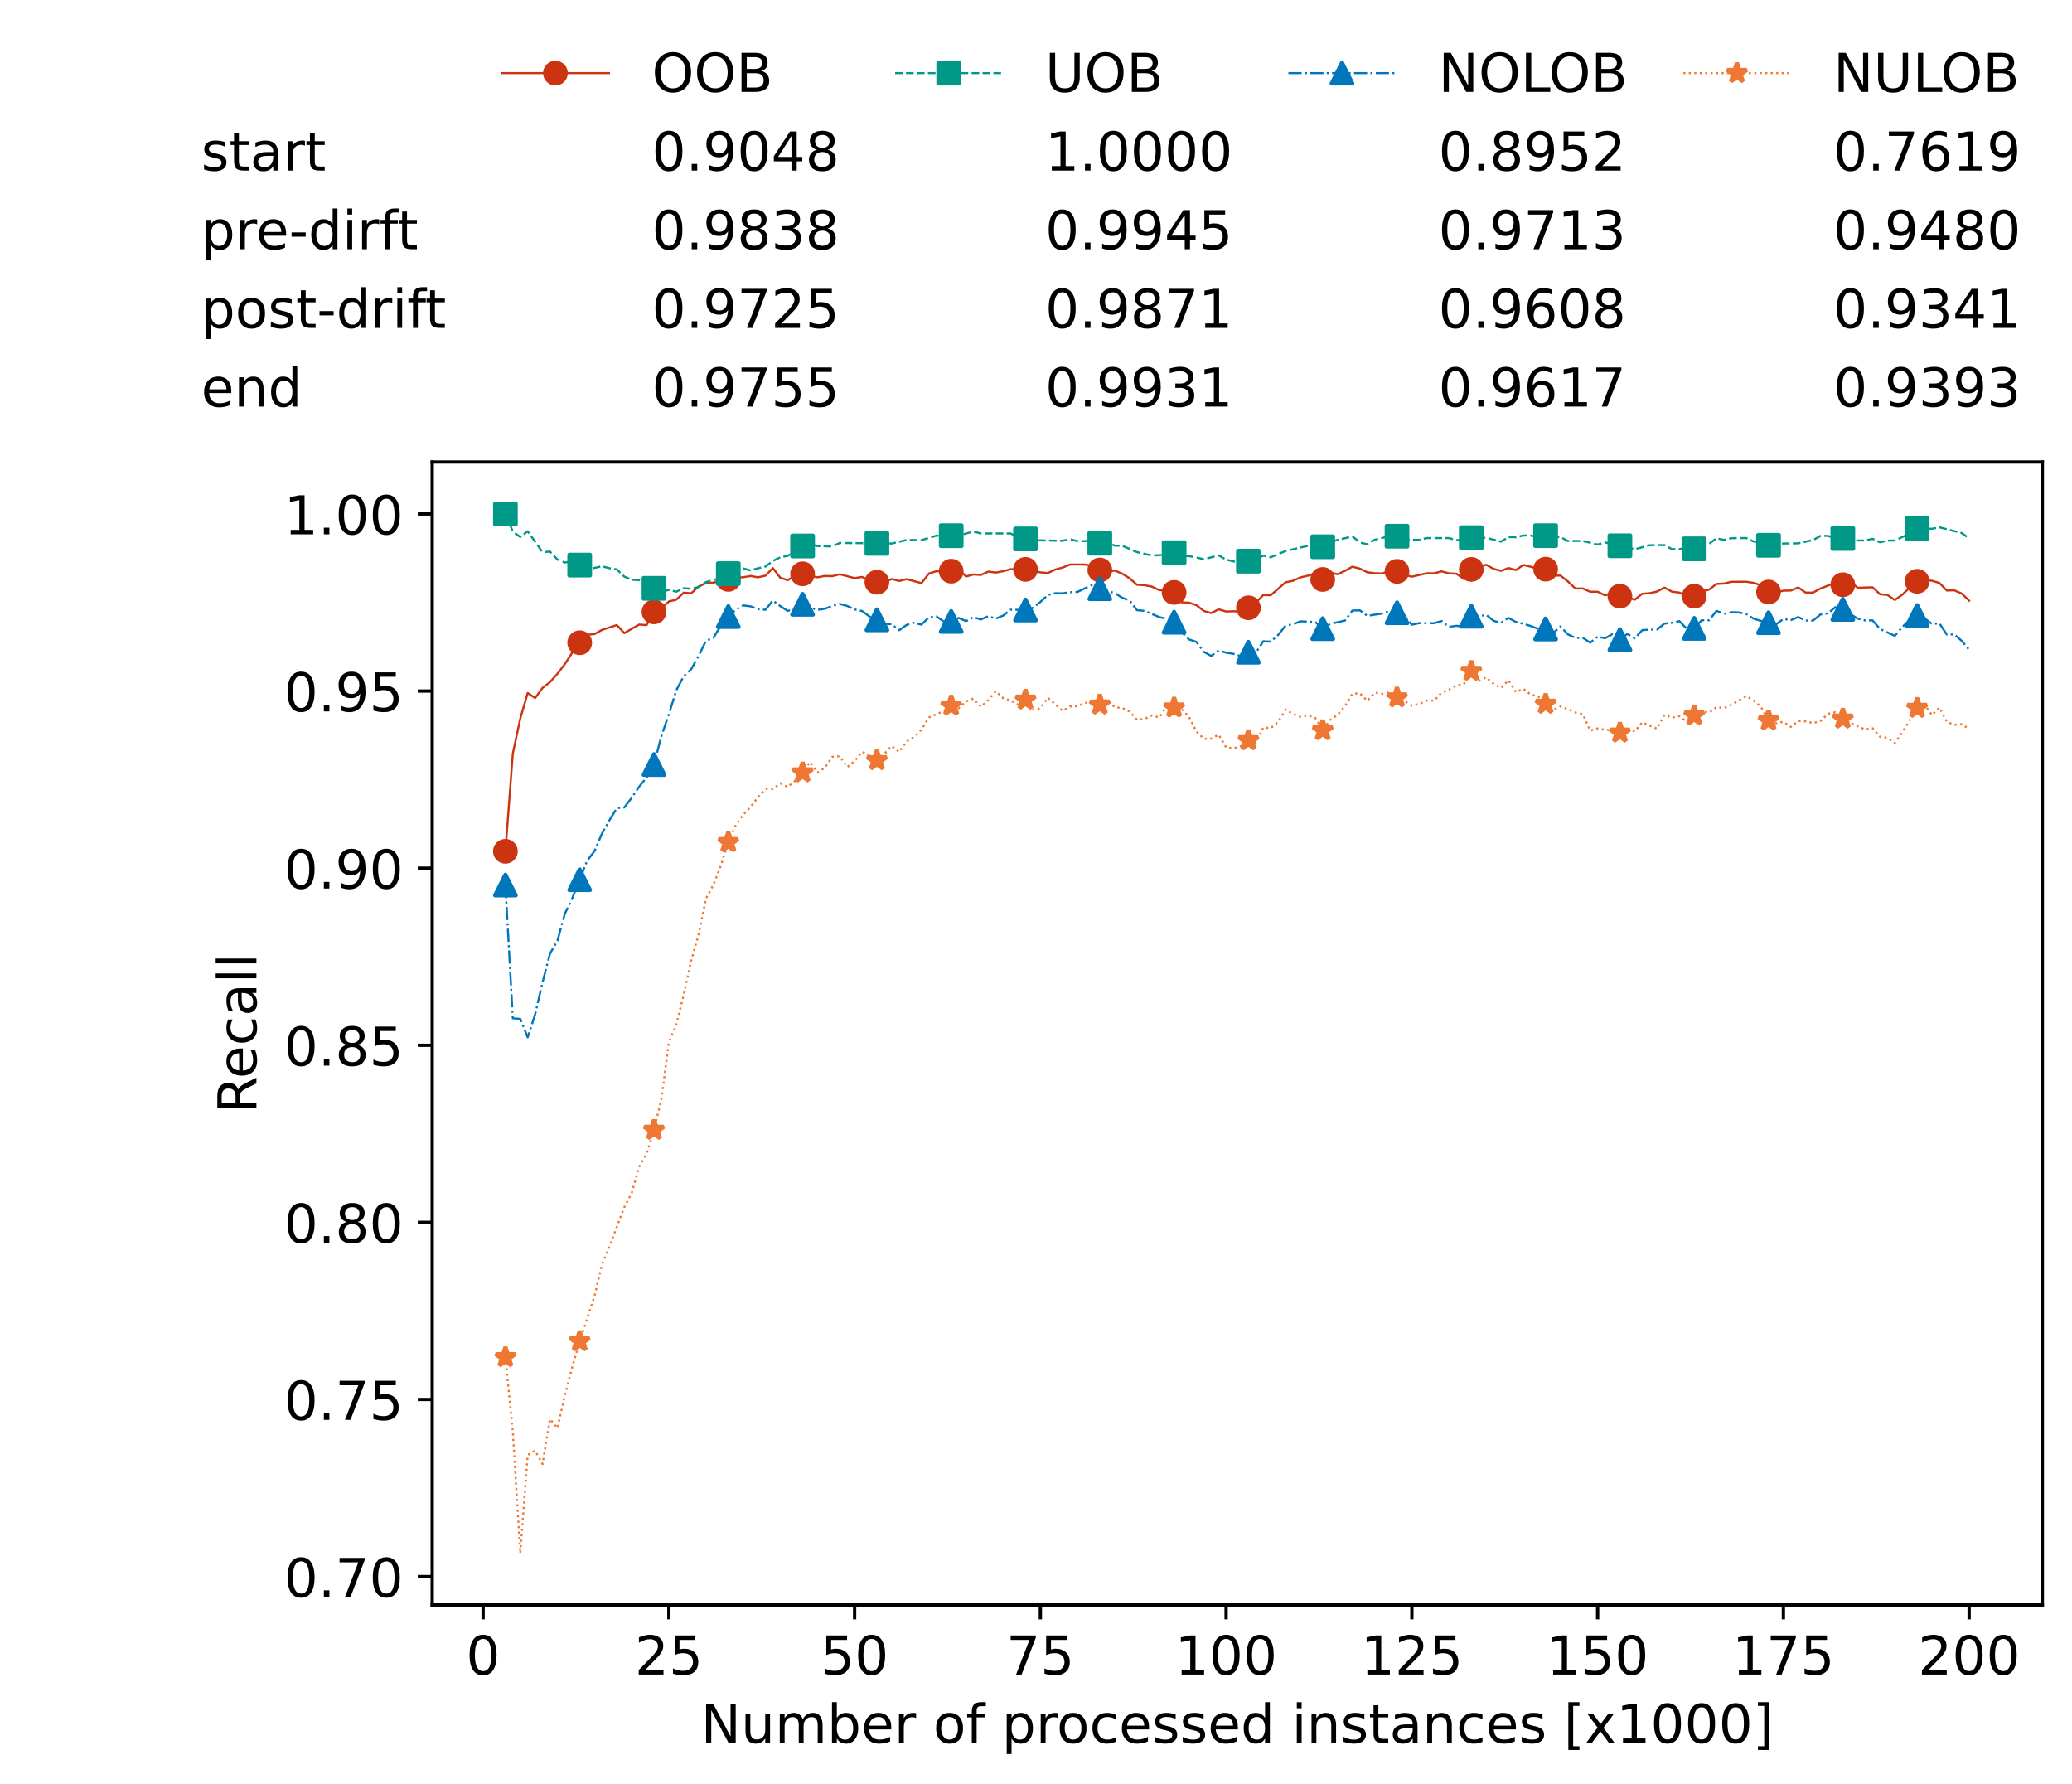 <?xml version="1.0" encoding="utf-8" standalone="no"?>
<!DOCTYPE svg PUBLIC "-//W3C//DTD SVG 1.1//EN"
  "http://www.w3.org/Graphics/SVG/1.1/DTD/svg11.dtd">
<!-- Created with matplotlib (https://matplotlib.org/) -->
<svg height="432.615pt" version="1.1" viewBox="0 0 502.65 432.615" width="502.65pt" xmlns="http://www.w3.org/2000/svg" xmlns:xlink="http://www.w3.org/1999/xlink">
 <defs>
  <style type="text/css">*{stroke-linecap:butt;stroke-linejoin:round;}</style>
 </defs>
 <g id="figure_1">
  <g id="patch_1">
   <path d="M 0 432.615 
L 502.65 432.615 
L 502.65 0 
L 0 0 
z
" style="fill:#ffffff;"/>
  </g>
  <g id="axes_1">
   <g id="patch_2">
    <path d="M 104.85 389.252 
L 495.45 389.252 
L 495.45 112.052 
L 104.85 112.052 
z
" style="fill:#ffffff;"/>
   </g>
   <g id="matplotlib.axis_1">
    <g id="xtick_1">
     <g id="line2d_1">
      <defs>
       <path d="M 0 0 
L 0 3.5 
" id="m001e29aa97" style="stroke:#000000;stroke-width:0.8;"/>
      </defs>
      <g>
       <use style="stroke:#000000;stroke-width:0.8;" x="117.197" xlink:href="#m001e29aa97" y="389.252"/>
      </g>
     </g>
     <g id="text_1">
      <!-- 0 -->
      <g transform="translate(113.061 406.13)scale(0.13 -0.13)">
       <defs>
        <path d="M 31.781 66.406 
Q 24.172 66.406 20.328 58.906 
Q 16.5 51.422 16.5 36.375 
Q 16.5 21.391 20.328 13.891 
Q 24.172 6.391 31.781 6.391 
Q 39.453 6.391 43.281 13.891 
Q 47.125 21.391 47.125 36.375 
Q 47.125 51.422 43.281 58.906 
Q 39.453 66.406 31.781 66.406 
z
M 31.781 74.219 
Q 44.047 74.219 50.516 64.516 
Q 56.984 54.828 56.984 36.375 
Q 56.984 17.969 50.516 8.266 
Q 44.047 -1.422 31.781 -1.422 
Q 19.531 -1.422 13.062 8.266 
Q 6.594 17.969 6.594 36.375 
Q 6.594 54.828 13.062 64.516 
Q 19.531 74.219 31.781 74.219 
z
" id="DejaVuSans-48"/>
       </defs>
       <use xlink:href="#DejaVuSans-48"/>
      </g>
     </g>
    </g>
    <g id="xtick_2">
     <g id="line2d_2">
      <g>
       <use style="stroke:#000000;stroke-width:0.8;" x="162.259" xlink:href="#m001e29aa97" y="389.252"/>
      </g>
     </g>
     <g id="text_2">
      <!-- 25 -->
      <g transform="translate(153.988 406.13)scale(0.13 -0.13)">
       <defs>
        <path d="M 19.188 8.297 
L 53.609 8.297 
L 53.609 0 
L 7.328 0 
L 7.328 8.297 
Q 12.938 14.109 22.625 23.891 
Q 32.328 33.688 34.812 36.531 
Q 39.547 41.844 41.422 45.531 
Q 43.312 49.219 43.312 52.781 
Q 43.312 58.594 39.234 62.25 
Q 35.156 65.922 28.609 65.922 
Q 23.969 65.922 18.812 64.312 
Q 13.672 62.703 7.812 59.422 
L 7.812 69.391 
Q 13.766 71.781 18.938 73 
Q 24.125 74.219 28.422 74.219 
Q 39.75 74.219 46.484 68.547 
Q 53.219 62.891 53.219 53.422 
Q 53.219 48.922 51.531 44.891 
Q 49.859 40.875 45.406 35.406 
Q 44.188 33.984 37.641 27.219 
Q 31.109 20.453 19.188 8.297 
z
" id="DejaVuSans-50"/>
        <path d="M 10.797 72.906 
L 49.516 72.906 
L 49.516 64.594 
L 19.828 64.594 
L 19.828 46.734 
Q 21.969 47.469 24.109 47.828 
Q 26.266 48.188 28.422 48.188 
Q 40.625 48.188 47.75 41.5 
Q 54.891 34.812 54.891 23.391 
Q 54.891 11.625 47.562 5.094 
Q 40.234 -1.422 26.906 -1.422 
Q 22.312 -1.422 17.547 -0.641 
Q 12.797 0.141 7.719 1.703 
L 7.719 11.625 
Q 12.109 9.234 16.797 8.062 
Q 21.484 6.891 26.703 6.891 
Q 35.156 6.891 40.078 11.328 
Q 45.016 15.766 45.016 23.391 
Q 45.016 31 40.078 35.438 
Q 35.156 39.891 26.703 39.891 
Q 22.75 39.891 18.812 39.016 
Q 14.891 38.141 10.797 36.281 
z
" id="DejaVuSans-53"/>
       </defs>
       <use xlink:href="#DejaVuSans-50"/>
       <use x="63.623" xlink:href="#DejaVuSans-53"/>
      </g>
     </g>
    </g>
    <g id="xtick_3">
     <g id="line2d_3">
      <g>
       <use style="stroke:#000000;stroke-width:0.8;" x="207.322" xlink:href="#m001e29aa97" y="389.252"/>
      </g>
     </g>
     <g id="text_3">
      <!-- 50 -->
      <g transform="translate(199.05 406.13)scale(0.13 -0.13)">
       <use xlink:href="#DejaVuSans-53"/>
       <use x="63.623" xlink:href="#DejaVuSans-48"/>
      </g>
     </g>
    </g>
    <g id="xtick_4">
     <g id="line2d_4">
      <g>
       <use style="stroke:#000000;stroke-width:0.8;" x="252.384" xlink:href="#m001e29aa97" y="389.252"/>
      </g>
     </g>
     <g id="text_4">
      <!-- 75 -->
      <g transform="translate(244.113 406.13)scale(0.13 -0.13)">
       <defs>
        <path d="M 8.203 72.906 
L 55.078 72.906 
L 55.078 68.703 
L 28.609 0 
L 18.312 0 
L 43.219 64.594 
L 8.203 64.594 
z
" id="DejaVuSans-55"/>
       </defs>
       <use xlink:href="#DejaVuSans-55"/>
       <use x="63.623" xlink:href="#DejaVuSans-53"/>
      </g>
     </g>
    </g>
    <g id="xtick_5">
     <g id="line2d_5">
      <g>
       <use style="stroke:#000000;stroke-width:0.8;" x="297.446" xlink:href="#m001e29aa97" y="389.252"/>
      </g>
     </g>
     <g id="text_5">
      <!-- 100 -->
      <g transform="translate(285.039 406.13)scale(0.13 -0.13)">
       <defs>
        <path d="M 12.406 8.297 
L 28.516 8.297 
L 28.516 63.922 
L 10.984 60.406 
L 10.984 69.391 
L 28.422 72.906 
L 38.281 72.906 
L 38.281 8.297 
L 54.391 8.297 
L 54.391 0 
L 12.406 0 
z
" id="DejaVuSans-49"/>
       </defs>
       <use xlink:href="#DejaVuSans-49"/>
       <use x="63.623" xlink:href="#DejaVuSans-48"/>
       <use x="127.246" xlink:href="#DejaVuSans-48"/>
      </g>
     </g>
    </g>
    <g id="xtick_6">
     <g id="line2d_6">
      <g>
       <use style="stroke:#000000;stroke-width:0.8;" x="342.509" xlink:href="#m001e29aa97" y="389.252"/>
      </g>
     </g>
     <g id="text_6">
      <!-- 125 -->
      <g transform="translate(330.102 406.13)scale(0.13 -0.13)">
       <use xlink:href="#DejaVuSans-49"/>
       <use x="63.623" xlink:href="#DejaVuSans-50"/>
       <use x="127.246" xlink:href="#DejaVuSans-53"/>
      </g>
     </g>
    </g>
    <g id="xtick_7">
     <g id="line2d_7">
      <g>
       <use style="stroke:#000000;stroke-width:0.8;" x="387.571" xlink:href="#m001e29aa97" y="389.252"/>
      </g>
     </g>
     <g id="text_7">
      <!-- 150 -->
      <g transform="translate(375.164 406.13)scale(0.13 -0.13)">
       <use xlink:href="#DejaVuSans-49"/>
       <use x="63.623" xlink:href="#DejaVuSans-53"/>
       <use x="127.246" xlink:href="#DejaVuSans-48"/>
      </g>
     </g>
    </g>
    <g id="xtick_8">
     <g id="line2d_8">
      <g>
       <use style="stroke:#000000;stroke-width:0.8;" x="432.633" xlink:href="#m001e29aa97" y="389.252"/>
      </g>
     </g>
     <g id="text_8">
      <!-- 175 -->
      <g transform="translate(420.226 406.13)scale(0.13 -0.13)">
       <use xlink:href="#DejaVuSans-49"/>
       <use x="63.623" xlink:href="#DejaVuSans-55"/>
       <use x="127.246" xlink:href="#DejaVuSans-53"/>
      </g>
     </g>
    </g>
    <g id="xtick_9">
     <g id="line2d_9">
      <g>
       <use style="stroke:#000000;stroke-width:0.8;" x="477.695" xlink:href="#m001e29aa97" y="389.252"/>
      </g>
     </g>
     <g id="text_9">
      <!-- 200 -->
      <g transform="translate(465.289 406.13)scale(0.13 -0.13)">
       <use xlink:href="#DejaVuSans-50"/>
       <use x="63.623" xlink:href="#DejaVuSans-48"/>
       <use x="127.246" xlink:href="#DejaVuSans-48"/>
      </g>
     </g>
    </g>
    <g id="text_10">
     <!-- Number of processed instances [x1000] -->
     <g transform="translate(170.025 422.711)scale(0.13 -0.13)">
      <defs>
       <path d="M 9.812 72.906 
L 23.094 72.906 
L 55.422 11.922 
L 55.422 72.906 
L 64.984 72.906 
L 64.984 0 
L 51.703 0 
L 19.391 60.984 
L 19.391 0 
L 9.812 0 
z
" id="DejaVuSans-78"/>
       <path d="M 8.5 21.578 
L 8.5 54.688 
L 17.484 54.688 
L 17.484 21.922 
Q 17.484 14.156 20.5 10.266 
Q 23.531 6.391 29.594 6.391 
Q 36.859 6.391 41.078 11.031 
Q 45.312 15.672 45.312 23.688 
L 45.312 54.688 
L 54.297 54.688 
L 54.297 0 
L 45.312 0 
L 45.312 8.406 
Q 42.047 3.422 37.719 1 
Q 33.406 -1.422 27.688 -1.422 
Q 18.266 -1.422 13.375 4.438 
Q 8.5 10.297 8.5 21.578 
z
M 31.109 56 
z
" id="DejaVuSans-117"/>
       <path d="M 52 44.188 
Q 55.375 50.25 60.062 53.125 
Q 64.75 56 71.094 56 
Q 79.641 56 84.281 50.016 
Q 88.922 44.047 88.922 33.016 
L 88.922 0 
L 79.891 0 
L 79.891 32.719 
Q 79.891 40.578 77.094 44.375 
Q 74.312 48.188 68.609 48.188 
Q 61.625 48.188 57.562 43.547 
Q 53.516 38.922 53.516 30.906 
L 53.516 0 
L 44.484 0 
L 44.484 32.719 
Q 44.484 40.625 41.703 44.406 
Q 38.922 48.188 33.109 48.188 
Q 26.219 48.188 22.156 43.531 
Q 18.109 38.875 18.109 30.906 
L 18.109 0 
L 9.078 0 
L 9.078 54.688 
L 18.109 54.688 
L 18.109 46.188 
Q 21.188 51.219 25.484 53.609 
Q 29.781 56 35.688 56 
Q 41.656 56 45.828 52.969 
Q 50 49.953 52 44.188 
z
" id="DejaVuSans-109"/>
       <path d="M 48.688 27.297 
Q 48.688 37.203 44.609 42.844 
Q 40.531 48.484 33.406 48.484 
Q 26.266 48.484 22.188 42.844 
Q 18.109 37.203 18.109 27.297 
Q 18.109 17.391 22.188 11.75 
Q 26.266 6.109 33.406 6.109 
Q 40.531 6.109 44.609 11.75 
Q 48.688 17.391 48.688 27.297 
z
M 18.109 46.391 
Q 20.953 51.266 25.266 53.625 
Q 29.594 56 35.594 56 
Q 45.562 56 51.781 48.094 
Q 58.016 40.188 58.016 27.297 
Q 58.016 14.406 51.781 6.484 
Q 45.562 -1.422 35.594 -1.422 
Q 29.594 -1.422 25.266 0.953 
Q 20.953 3.328 18.109 8.203 
L 18.109 0 
L 9.078 0 
L 9.078 75.984 
L 18.109 75.984 
z
" id="DejaVuSans-98"/>
       <path d="M 56.203 29.594 
L 56.203 25.203 
L 14.891 25.203 
Q 15.484 15.922 20.484 11.062 
Q 25.484 6.203 34.422 6.203 
Q 39.594 6.203 44.453 7.469 
Q 49.312 8.734 54.109 11.281 
L 54.109 2.781 
Q 49.266 0.734 44.188 -0.344 
Q 39.109 -1.422 33.891 -1.422 
Q 20.797 -1.422 13.156 6.188 
Q 5.516 13.812 5.516 26.812 
Q 5.516 40.234 12.766 48.109 
Q 20.016 56 32.328 56 
Q 43.359 56 49.781 48.891 
Q 56.203 41.797 56.203 29.594 
z
M 47.219 32.234 
Q 47.125 39.594 43.094 43.984 
Q 39.062 48.391 32.422 48.391 
Q 24.906 48.391 20.391 44.141 
Q 15.875 39.891 15.188 32.172 
z
" id="DejaVuSans-101"/>
       <path d="M 41.109 46.297 
Q 39.594 47.172 37.812 47.578 
Q 36.031 48 33.891 48 
Q 26.266 48 22.188 43.047 
Q 18.109 38.094 18.109 28.812 
L 18.109 0 
L 9.078 0 
L 9.078 54.688 
L 18.109 54.688 
L 18.109 46.188 
Q 20.953 51.172 25.484 53.578 
Q 30.031 56 36.531 56 
Q 37.453 56 38.578 55.875 
Q 39.703 55.766 41.062 55.516 
z
" id="DejaVuSans-114"/>
       <path id="DejaVuSans-32"/>
       <path d="M 30.609 48.391 
Q 23.391 48.391 19.188 42.75 
Q 14.984 37.109 14.984 27.297 
Q 14.984 17.484 19.156 11.844 
Q 23.344 6.203 30.609 6.203 
Q 37.797 6.203 41.984 11.859 
Q 46.188 17.531 46.188 27.297 
Q 46.188 37.016 41.984 42.703 
Q 37.797 48.391 30.609 48.391 
z
M 30.609 56 
Q 42.328 56 49.016 48.375 
Q 55.719 40.766 55.719 27.297 
Q 55.719 13.875 49.016 6.219 
Q 42.328 -1.422 30.609 -1.422 
Q 18.844 -1.422 12.172 6.219 
Q 5.516 13.875 5.516 27.297 
Q 5.516 40.766 12.172 48.375 
Q 18.844 56 30.609 56 
z
" id="DejaVuSans-111"/>
       <path d="M 37.109 75.984 
L 37.109 68.5 
L 28.516 68.5 
Q 23.688 68.5 21.797 66.547 
Q 19.922 64.594 19.922 59.516 
L 19.922 54.688 
L 34.719 54.688 
L 34.719 47.703 
L 19.922 47.703 
L 19.922 0 
L 10.891 0 
L 10.891 47.703 
L 2.297 47.703 
L 2.297 54.688 
L 10.891 54.688 
L 10.891 58.5 
Q 10.891 67.625 15.141 71.797 
Q 19.391 75.984 28.609 75.984 
z
" id="DejaVuSans-102"/>
       <path d="M 18.109 8.203 
L 18.109 -20.797 
L 9.078 -20.797 
L 9.078 54.688 
L 18.109 54.688 
L 18.109 46.391 
Q 20.953 51.266 25.266 53.625 
Q 29.594 56 35.594 56 
Q 45.562 56 51.781 48.094 
Q 58.016 40.188 58.016 27.297 
Q 58.016 14.406 51.781 6.484 
Q 45.562 -1.422 35.594 -1.422 
Q 29.594 -1.422 25.266 0.953 
Q 20.953 3.328 18.109 8.203 
z
M 48.688 27.297 
Q 48.688 37.203 44.609 42.844 
Q 40.531 48.484 33.406 48.484 
Q 26.266 48.484 22.188 42.844 
Q 18.109 37.203 18.109 27.297 
Q 18.109 17.391 22.188 11.75 
Q 26.266 6.109 33.406 6.109 
Q 40.531 6.109 44.609 11.75 
Q 48.688 17.391 48.688 27.297 
z
" id="DejaVuSans-112"/>
       <path d="M 48.781 52.594 
L 48.781 44.188 
Q 44.969 46.297 41.141 47.344 
Q 37.312 48.391 33.406 48.391 
Q 24.656 48.391 19.812 42.844 
Q 14.984 37.312 14.984 27.297 
Q 14.984 17.281 19.812 11.734 
Q 24.656 6.203 33.406 6.203 
Q 37.312 6.203 41.141 7.25 
Q 44.969 8.297 48.781 10.406 
L 48.781 2.094 
Q 45.016 0.344 40.984 -0.531 
Q 36.969 -1.422 32.422 -1.422 
Q 20.062 -1.422 12.781 6.344 
Q 5.516 14.109 5.516 27.297 
Q 5.516 40.672 12.859 48.328 
Q 20.219 56 33.016 56 
Q 37.156 56 41.109 55.141 
Q 45.062 54.297 48.781 52.594 
z
" id="DejaVuSans-99"/>
       <path d="M 44.281 53.078 
L 44.281 44.578 
Q 40.484 46.531 36.375 47.5 
Q 32.281 48.484 27.875 48.484 
Q 21.188 48.484 17.844 46.438 
Q 14.5 44.391 14.5 40.281 
Q 14.5 37.156 16.891 35.375 
Q 19.281 33.594 26.516 31.984 
L 29.594 31.297 
Q 39.156 29.25 43.188 25.516 
Q 47.219 21.781 47.219 15.094 
Q 47.219 7.469 41.188 3.016 
Q 35.156 -1.422 24.609 -1.422 
Q 20.219 -1.422 15.453 -0.562 
Q 10.688 0.297 5.422 2 
L 5.422 11.281 
Q 10.406 8.688 15.234 7.391 
Q 20.062 6.109 24.812 6.109 
Q 31.156 6.109 34.562 8.281 
Q 37.984 10.453 37.984 14.406 
Q 37.984 18.062 35.516 20.016 
Q 33.062 21.969 24.703 23.781 
L 21.578 24.516 
Q 13.234 26.266 9.516 29.906 
Q 5.812 33.547 5.812 39.891 
Q 5.812 47.609 11.281 51.797 
Q 16.75 56 26.812 56 
Q 31.781 56 36.172 55.266 
Q 40.578 54.547 44.281 53.078 
z
" id="DejaVuSans-115"/>
       <path d="M 45.406 46.391 
L 45.406 75.984 
L 54.391 75.984 
L 54.391 0 
L 45.406 0 
L 45.406 8.203 
Q 42.578 3.328 38.25 0.953 
Q 33.938 -1.422 27.875 -1.422 
Q 17.969 -1.422 11.734 6.484 
Q 5.516 14.406 5.516 27.297 
Q 5.516 40.188 11.734 48.094 
Q 17.969 56 27.875 56 
Q 33.938 56 38.25 53.625 
Q 42.578 51.266 45.406 46.391 
z
M 14.797 27.297 
Q 14.797 17.391 18.875 11.75 
Q 22.953 6.109 30.078 6.109 
Q 37.203 6.109 41.297 11.75 
Q 45.406 17.391 45.406 27.297 
Q 45.406 37.203 41.297 42.844 
Q 37.203 48.484 30.078 48.484 
Q 22.953 48.484 18.875 42.844 
Q 14.797 37.203 14.797 27.297 
z
" id="DejaVuSans-100"/>
       <path d="M 9.422 54.688 
L 18.406 54.688 
L 18.406 0 
L 9.422 0 
z
M 9.422 75.984 
L 18.406 75.984 
L 18.406 64.594 
L 9.422 64.594 
z
" id="DejaVuSans-105"/>
       <path d="M 54.891 33.016 
L 54.891 0 
L 45.906 0 
L 45.906 32.719 
Q 45.906 40.484 42.875 44.328 
Q 39.844 48.188 33.797 48.188 
Q 26.516 48.188 22.312 43.547 
Q 18.109 38.922 18.109 30.906 
L 18.109 0 
L 9.078 0 
L 9.078 54.688 
L 18.109 54.688 
L 18.109 46.188 
Q 21.344 51.125 25.703 53.562 
Q 30.078 56 35.797 56 
Q 45.219 56 50.047 50.172 
Q 54.891 44.344 54.891 33.016 
z
" id="DejaVuSans-110"/>
       <path d="M 18.312 70.219 
L 18.312 54.688 
L 36.812 54.688 
L 36.812 47.703 
L 18.312 47.703 
L 18.312 18.016 
Q 18.312 11.328 20.141 9.422 
Q 21.969 7.516 27.594 7.516 
L 36.812 7.516 
L 36.812 0 
L 27.594 0 
Q 17.188 0 13.234 3.875 
Q 9.281 7.766 9.281 18.016 
L 9.281 47.703 
L 2.688 47.703 
L 2.688 54.688 
L 9.281 54.688 
L 9.281 70.219 
z
" id="DejaVuSans-116"/>
       <path d="M 34.281 27.484 
Q 23.391 27.484 19.188 25 
Q 14.984 22.516 14.984 16.5 
Q 14.984 11.719 18.141 8.906 
Q 21.297 6.109 26.703 6.109 
Q 34.188 6.109 38.703 11.406 
Q 43.219 16.703 43.219 25.484 
L 43.219 27.484 
z
M 52.203 31.203 
L 52.203 0 
L 43.219 0 
L 43.219 8.297 
Q 40.141 3.328 35.547 0.953 
Q 30.953 -1.422 24.312 -1.422 
Q 15.922 -1.422 10.953 3.297 
Q 6 8.016 6 15.922 
Q 6 25.141 12.172 29.828 
Q 18.359 34.516 30.609 34.516 
L 43.219 34.516 
L 43.219 35.406 
Q 43.219 41.609 39.141 45 
Q 35.062 48.391 27.688 48.391 
Q 23 48.391 18.547 47.266 
Q 14.109 46.141 10.016 43.891 
L 10.016 52.203 
Q 14.938 54.109 19.578 55.047 
Q 24.219 56 28.609 56 
Q 40.484 56 46.344 49.844 
Q 52.203 43.703 52.203 31.203 
z
" id="DejaVuSans-97"/>
       <path d="M 8.594 75.984 
L 29.297 75.984 
L 29.297 69 
L 17.578 69 
L 17.578 -6.203 
L 29.297 -6.203 
L 29.297 -13.188 
L 8.594 -13.188 
z
" id="DejaVuSans-91"/>
       <path d="M 54.891 54.688 
L 35.109 28.078 
L 55.906 0 
L 45.312 0 
L 29.391 21.484 
L 13.484 0 
L 2.875 0 
L 24.125 28.609 
L 4.688 54.688 
L 15.281 54.688 
L 29.781 35.203 
L 44.281 54.688 
z
" id="DejaVuSans-120"/>
       <path d="M 30.422 75.984 
L 30.422 -13.188 
L 9.719 -13.188 
L 9.719 -6.203 
L 21.391 -6.203 
L 21.391 69 
L 9.719 69 
L 9.719 75.984 
z
" id="DejaVuSans-93"/>
      </defs>
      <use xlink:href="#DejaVuSans-78"/>
      <use x="74.805" xlink:href="#DejaVuSans-117"/>
      <use x="138.184" xlink:href="#DejaVuSans-109"/>
      <use x="235.596" xlink:href="#DejaVuSans-98"/>
      <use x="299.072" xlink:href="#DejaVuSans-101"/>
      <use x="360.596" xlink:href="#DejaVuSans-114"/>
      <use x="401.709" xlink:href="#DejaVuSans-32"/>
      <use x="433.496" xlink:href="#DejaVuSans-111"/>
      <use x="494.678" xlink:href="#DejaVuSans-102"/>
      <use x="529.883" xlink:href="#DejaVuSans-32"/>
      <use x="561.67" xlink:href="#DejaVuSans-112"/>
      <use x="625.146" xlink:href="#DejaVuSans-114"/>
      <use x="664.01" xlink:href="#DejaVuSans-111"/>
      <use x="725.191" xlink:href="#DejaVuSans-99"/>
      <use x="780.172" xlink:href="#DejaVuSans-101"/>
      <use x="841.695" xlink:href="#DejaVuSans-115"/>
      <use x="893.795" xlink:href="#DejaVuSans-115"/>
      <use x="945.895" xlink:href="#DejaVuSans-101"/>
      <use x="1007.418" xlink:href="#DejaVuSans-100"/>
      <use x="1070.895" xlink:href="#DejaVuSans-32"/>
      <use x="1102.682" xlink:href="#DejaVuSans-105"/>
      <use x="1130.465" xlink:href="#DejaVuSans-110"/>
      <use x="1193.844" xlink:href="#DejaVuSans-115"/>
      <use x="1245.943" xlink:href="#DejaVuSans-116"/>
      <use x="1285.152" xlink:href="#DejaVuSans-97"/>
      <use x="1346.432" xlink:href="#DejaVuSans-110"/>
      <use x="1409.811" xlink:href="#DejaVuSans-99"/>
      <use x="1464.791" xlink:href="#DejaVuSans-101"/>
      <use x="1526.314" xlink:href="#DejaVuSans-115"/>
      <use x="1578.414" xlink:href="#DejaVuSans-32"/>
      <use x="1610.201" xlink:href="#DejaVuSans-91"/>
      <use x="1649.215" xlink:href="#DejaVuSans-120"/>
      <use x="1708.395" xlink:href="#DejaVuSans-49"/>
      <use x="1772.018" xlink:href="#DejaVuSans-48"/>
      <use x="1835.641" xlink:href="#DejaVuSans-48"/>
      <use x="1899.264" xlink:href="#DejaVuSans-48"/>
      <use x="1962.887" xlink:href="#DejaVuSans-93"/>
     </g>
    </g>
   </g>
   <g id="matplotlib.axis_2">
    <g id="ytick_1">
     <g id="line2d_10">
      <defs>
       <path d="M 0 0 
L -3.5 0 
" id="m24837b1aaa" style="stroke:#000000;stroke-width:0.8;"/>
      </defs>
      <g>
       <use style="stroke:#000000;stroke-width:0.8;" x="104.85" xlink:href="#m24837b1aaa" y="382.379"/>
      </g>
     </g>
     <g id="text_11">
      <!-- 0.70 -->
      <g transform="translate(68.905 387.318)scale(0.13 -0.13)">
       <defs>
        <path d="M 10.688 12.406 
L 21 12.406 
L 21 0 
L 10.688 0 
z
" id="DejaVuSans-46"/>
       </defs>
       <use xlink:href="#DejaVuSans-48"/>
       <use x="63.623" xlink:href="#DejaVuSans-46"/>
       <use x="95.41" xlink:href="#DejaVuSans-55"/>
       <use x="159.033" xlink:href="#DejaVuSans-48"/>
      </g>
     </g>
    </g>
    <g id="ytick_2">
     <g id="line2d_11">
      <g>
       <use style="stroke:#000000;stroke-width:0.8;" x="104.85" xlink:href="#m24837b1aaa" y="339.425"/>
      </g>
     </g>
     <g id="text_12">
      <!-- 0.75 -->
      <g transform="translate(68.905 344.364)scale(0.13 -0.13)">
       <use xlink:href="#DejaVuSans-48"/>
       <use x="63.623" xlink:href="#DejaVuSans-46"/>
       <use x="95.41" xlink:href="#DejaVuSans-55"/>
       <use x="159.033" xlink:href="#DejaVuSans-53"/>
      </g>
     </g>
    </g>
    <g id="ytick_3">
     <g id="line2d_12">
      <g>
       <use style="stroke:#000000;stroke-width:0.8;" x="104.85" xlink:href="#m24837b1aaa" y="296.47"/>
      </g>
     </g>
     <g id="text_13">
      <!-- 0.80 -->
      <g transform="translate(68.905 301.409)scale(0.13 -0.13)">
       <defs>
        <path d="M 31.781 34.625 
Q 24.75 34.625 20.719 30.859 
Q 16.703 27.094 16.703 20.516 
Q 16.703 13.922 20.719 10.156 
Q 24.75 6.391 31.781 6.391 
Q 38.812 6.391 42.859 10.172 
Q 46.922 13.969 46.922 20.516 
Q 46.922 27.094 42.891 30.859 
Q 38.875 34.625 31.781 34.625 
z
M 21.922 38.812 
Q 15.578 40.375 12.031 44.719 
Q 8.5 49.078 8.5 55.328 
Q 8.5 64.062 14.719 69.141 
Q 20.953 74.219 31.781 74.219 
Q 42.672 74.219 48.875 69.141 
Q 55.078 64.062 55.078 55.328 
Q 55.078 49.078 51.531 44.719 
Q 48 40.375 41.703 38.812 
Q 48.828 37.156 52.797 32.312 
Q 56.781 27.484 56.781 20.516 
Q 56.781 9.906 50.312 4.234 
Q 43.844 -1.422 31.781 -1.422 
Q 19.734 -1.422 13.25 4.234 
Q 6.781 9.906 6.781 20.516 
Q 6.781 27.484 10.781 32.312 
Q 14.797 37.156 21.922 38.812 
z
M 18.312 54.391 
Q 18.312 48.734 21.844 45.562 
Q 25.391 42.391 31.781 42.391 
Q 38.141 42.391 41.719 45.562 
Q 45.312 48.734 45.312 54.391 
Q 45.312 60.062 41.719 63.234 
Q 38.141 66.406 31.781 66.406 
Q 25.391 66.406 21.844 63.234 
Q 18.312 60.062 18.312 54.391 
z
" id="DejaVuSans-56"/>
       </defs>
       <use xlink:href="#DejaVuSans-48"/>
       <use x="63.623" xlink:href="#DejaVuSans-46"/>
       <use x="95.41" xlink:href="#DejaVuSans-56"/>
       <use x="159.033" xlink:href="#DejaVuSans-48"/>
      </g>
     </g>
    </g>
    <g id="ytick_4">
     <g id="line2d_13">
      <g>
       <use style="stroke:#000000;stroke-width:0.8;" x="104.85" xlink:href="#m24837b1aaa" y="253.515"/>
      </g>
     </g>
     <g id="text_14">
      <!-- 0.85 -->
      <g transform="translate(68.905 258.454)scale(0.13 -0.13)">
       <use xlink:href="#DejaVuSans-48"/>
       <use x="63.623" xlink:href="#DejaVuSans-46"/>
       <use x="95.41" xlink:href="#DejaVuSans-56"/>
       <use x="159.033" xlink:href="#DejaVuSans-53"/>
      </g>
     </g>
    </g>
    <g id="ytick_5">
     <g id="line2d_14">
      <g>
       <use style="stroke:#000000;stroke-width:0.8;" x="104.85" xlink:href="#m24837b1aaa" y="210.561"/>
      </g>
     </g>
     <g id="text_15">
      <!-- 0.90 -->
      <g transform="translate(68.905 215.5)scale(0.13 -0.13)">
       <defs>
        <path d="M 10.984 1.516 
L 10.984 10.5 
Q 14.703 8.734 18.5 7.812 
Q 22.312 6.891 25.984 6.891 
Q 35.75 6.891 40.891 13.453 
Q 46.047 20.016 46.781 33.406 
Q 43.953 29.203 39.594 26.953 
Q 35.25 24.703 29.984 24.703 
Q 19.047 24.703 12.672 31.312 
Q 6.297 37.938 6.297 49.422 
Q 6.297 60.641 12.938 67.422 
Q 19.578 74.219 30.609 74.219 
Q 43.266 74.219 49.922 64.516 
Q 56.594 54.828 56.594 36.375 
Q 56.594 19.141 48.406 8.859 
Q 40.234 -1.422 26.422 -1.422 
Q 22.703 -1.422 18.891 -0.688 
Q 15.094 0.047 10.984 1.516 
z
M 30.609 32.422 
Q 37.25 32.422 41.125 36.953 
Q 45.016 41.5 45.016 49.422 
Q 45.016 57.281 41.125 61.844 
Q 37.25 66.406 30.609 66.406 
Q 23.969 66.406 20.094 61.844 
Q 16.219 57.281 16.219 49.422 
Q 16.219 41.5 20.094 36.953 
Q 23.969 32.422 30.609 32.422 
z
" id="DejaVuSans-57"/>
       </defs>
       <use xlink:href="#DejaVuSans-48"/>
       <use x="63.623" xlink:href="#DejaVuSans-46"/>
       <use x="95.41" xlink:href="#DejaVuSans-57"/>
       <use x="159.033" xlink:href="#DejaVuSans-48"/>
      </g>
     </g>
    </g>
    <g id="ytick_6">
     <g id="line2d_15">
      <g>
       <use style="stroke:#000000;stroke-width:0.8;" x="104.85" xlink:href="#m24837b1aaa" y="167.606"/>
      </g>
     </g>
     <g id="text_16">
      <!-- 0.95 -->
      <g transform="translate(68.905 172.545)scale(0.13 -0.13)">
       <use xlink:href="#DejaVuSans-48"/>
       <use x="63.623" xlink:href="#DejaVuSans-46"/>
       <use x="95.41" xlink:href="#DejaVuSans-57"/>
       <use x="159.033" xlink:href="#DejaVuSans-53"/>
      </g>
     </g>
    </g>
    <g id="ytick_7">
     <g id="line2d_16">
      <g>
       <use style="stroke:#000000;stroke-width:0.8;" x="104.85" xlink:href="#m24837b1aaa" y="124.652"/>
      </g>
     </g>
     <g id="text_17">
      <!-- 1.00 -->
      <g transform="translate(68.905 129.591)scale(0.13 -0.13)">
       <use xlink:href="#DejaVuSans-49"/>
       <use x="63.623" xlink:href="#DejaVuSans-46"/>
       <use x="95.41" xlink:href="#DejaVuSans-48"/>
       <use x="159.033" xlink:href="#DejaVuSans-48"/>
      </g>
     </g>
    </g>
    <g id="text_18">
     <!-- Recall -->
     <g transform="translate(62.201 270.044)rotate(-90)scale(0.13 -0.13)">
      <defs>
       <path d="M 44.391 34.188 
Q 47.562 33.109 50.562 29.594 
Q 53.562 26.078 56.594 19.922 
L 66.609 0 
L 56 0 
L 46.688 18.703 
Q 43.062 26.031 39.672 28.422 
Q 36.281 30.812 30.422 30.812 
L 19.672 30.812 
L 19.672 0 
L 9.812 0 
L 9.812 72.906 
L 32.078 72.906 
Q 44.578 72.906 50.734 67.672 
Q 56.891 62.453 56.891 51.906 
Q 56.891 45.016 53.688 40.469 
Q 50.484 35.938 44.391 34.188 
z
M 19.672 64.797 
L 19.672 38.922 
L 32.078 38.922 
Q 39.203 38.922 42.844 42.219 
Q 46.484 45.516 46.484 51.906 
Q 46.484 58.297 42.844 61.547 
Q 39.203 64.797 32.078 64.797 
z
" id="DejaVuSans-82"/>
       <path d="M 9.422 75.984 
L 18.406 75.984 
L 18.406 0 
L 9.422 0 
z
" id="DejaVuSans-108"/>
      </defs>
      <use xlink:href="#DejaVuSans-82"/>
      <use x="64.982" xlink:href="#DejaVuSans-101"/>
      <use x="126.506" xlink:href="#DejaVuSans-99"/>
      <use x="181.486" xlink:href="#DejaVuSans-97"/>
      <use x="242.766" xlink:href="#DejaVuSans-108"/>
      <use x="270.549" xlink:href="#DejaVuSans-108"/>
     </g>
    </g>
   </g>
   <g id="line2d_17"/>
   <g id="line2d_18"/>
   <g id="line2d_19"/>
   <g id="line2d_20"/>
   <g id="line2d_21"/>
   <g id="line2d_22">
    <path clip-path="url(#p4a307fecc1)" d="M 122.605 206.47 
L 124.407 182.743 
L 126.21 174.288 
L 128.012 168.074 
L 129.815 169.303 
L 131.617 166.841 
L 133.419 165.445 
L 135.222 163.414 
L 137.024 161.075 
L 138.827 158.284 
L 140.629 155.888 
L 142.432 153.98 
L 144.234 153.789 
L 146.037 152.766 
L 149.642 151.602 
L 151.444 153.554 
L 155.049 151.481 
L 156.852 151.609 
L 158.654 148.403 
L 160.457 147.511 
L 162.259 145.875 
L 164.062 145.446 
L 165.864 143.735 
L 167.667 143.893 
L 169.469 142.272 
L 171.272 141.435 
L 173.074 141.31 
L 178.482 140.104 
L 180.284 140 
L 182.087 139.703 
L 183.889 140.015 
L 185.692 139.616 
L 187.494 137.781 
L 189.297 140.124 
L 191.099 140.708 
L 192.902 139.649 
L 194.704 139.172 
L 198.309 140.017 
L 200.112 139.689 
L 201.914 139.74 
L 203.717 139.281 
L 207.322 140.208 
L 209.124 139.925 
L 210.927 140.811 
L 212.729 141.213 
L 214.532 141.213 
L 216.334 140.426 
L 218.137 140.907 
L 219.939 140.468 
L 223.544 141.427 
L 225.347 139.106 
L 227.149 138.546 
L 230.754 138.531 
L 232.557 138.078 
L 234.359 139.815 
L 236.162 139.332 
L 237.964 139.438 
L 239.767 138.635 
L 241.569 138.87 
L 243.372 138.529 
L 245.174 138.052 
L 248.779 138.096 
L 252.384 138.824 
L 254.186 138.987 
L 255.989 138.137 
L 257.791 137.649 
L 259.594 136.917 
L 263.199 136.921 
L 265.001 137.275 
L 266.804 138.241 
L 268.606 138.739 
L 270.409 138.373 
L 272.211 139.12 
L 274.014 140.242 
L 275.816 141.821 
L 277.619 141.921 
L 279.421 142.27 
L 281.224 143.104 
L 283.026 143.273 
L 284.829 143.682 
L 286.631 146.079 
L 288.434 146.171 
L 290.236 146.768 
L 292.039 148.184 
L 293.841 148.684 
L 295.644 147.779 
L 297.446 148.313 
L 299.249 148.244 
L 301.051 148.354 
L 302.854 147.407 
L 304.656 146.167 
L 306.459 144.32 
L 308.261 144.376 
L 311.866 141.232 
L 313.669 140.86 
L 315.471 140.034 
L 317.274 139.629 
L 319.076 139.029 
L 320.879 140.538 
L 322.681 138.843 
L 324.484 139.286 
L 326.286 138.444 
L 328.089 137.437 
L 329.891 137.907 
L 331.694 138.793 
L 333.496 139.021 
L 335.299 139.095 
L 337.101 138.565 
L 338.904 138.577 
L 340.706 139.445 
L 342.509 139.862 
L 346.114 139.034 
L 347.916 139.039 
L 349.719 138.577 
L 351.521 139.059 
L 353.324 139.147 
L 355.126 140.44 
L 356.928 138.105 
L 358.731 137.428 
L 360.533 136.985 
L 362.336 137.971 
L 364.138 138.448 
L 365.941 137.762 
L 367.743 138.262 
L 369.546 137.023 
L 371.348 137.457 
L 373.151 138.025 
L 374.953 138.042 
L 376.756 139.583 
L 378.558 139.595 
L 380.361 141.014 
L 382.163 142.732 
L 383.966 142.719 
L 385.768 143.522 
L 387.571 143.506 
L 389.373 144.404 
L 391.176 143.77 
L 392.978 144.596 
L 394.781 144.892 
L 396.583 145.449 
L 398.386 144.008 
L 400.188 143.869 
L 401.991 143.464 
L 403.793 142.508 
L 405.596 143.496 
L 407.398 143.713 
L 409.201 144.646 
L 411.003 144.595 
L 412.806 143.437 
L 414.608 143.008 
L 416.411 141.627 
L 418.213 141.53 
L 420.016 141.101 
L 423.621 141.086 
L 425.423 141.371 
L 427.226 141.932 
L 429.028 143.584 
L 430.831 143.653 
L 432.633 143.259 
L 434.436 143.224 
L 436.238 142.477 
L 438.041 143.723 
L 439.843 143.719 
L 441.646 142.731 
L 445.251 141.326 
L 447.053 141.816 
L 448.856 141.053 
L 450.658 142.551 
L 454.263 142.433 
L 456.066 144.117 
L 457.868 144.294 
L 459.671 145.525 
L 461.473 144.229 
L 463.276 142.528 
L 465.078 140.983 
L 466.881 140.663 
L 468.683 140.856 
L 470.485 141.39 
L 472.288 143.218 
L 474.09 143.172 
L 475.893 143.951 
L 477.695 145.687 
L 477.695 145.687 
" style="fill:none;stroke:#cc3311;stroke-linecap:square;stroke-width:0.5;"/>
    <defs>
     <path d="M 0 2.5 
C 0.663 2.5 1.299 2.237 1.768 1.768 
C 2.237 1.299 2.5 0.663 2.5 0 
C 2.5 -0.663 2.237 -1.299 1.768 -1.768 
C 1.299 -2.237 0.663 -2.5 0 -2.5 
C -0.663 -2.5 -1.299 -2.237 -1.768 -1.768 
C -2.237 -1.299 -2.5 -0.663 -2.5 0 
C -2.5 0.663 -2.237 1.299 -1.768 1.768 
C -1.299 2.237 -0.663 2.5 0 2.5 
z
" id="m2a05ea80f0" style="stroke:#cc3311;"/>
    </defs>
    <g clip-path="url(#p4a307fecc1)">
     <use style="fill:#cc3311;stroke:#cc3311;" x="122.605" xlink:href="#m2a05ea80f0" y="206.47"/>
     <use style="fill:#cc3311;stroke:#cc3311;" x="140.629" xlink:href="#m2a05ea80f0" y="155.888"/>
     <use style="fill:#cc3311;stroke:#cc3311;" x="158.654" xlink:href="#m2a05ea80f0" y="148.403"/>
     <use style="fill:#cc3311;stroke:#cc3311;" x="176.679" xlink:href="#m2a05ea80f0" y="140.521"/>
     <use style="fill:#cc3311;stroke:#cc3311;" x="194.704" xlink:href="#m2a05ea80f0" y="139.172"/>
     <use style="fill:#cc3311;stroke:#cc3311;" x="212.729" xlink:href="#m2a05ea80f0" y="141.213"/>
     <use style="fill:#cc3311;stroke:#cc3311;" x="230.754" xlink:href="#m2a05ea80f0" y="138.531"/>
     <use style="fill:#cc3311;stroke:#cc3311;" x="248.779" xlink:href="#m2a05ea80f0" y="138.096"/>
     <use style="fill:#cc3311;stroke:#cc3311;" x="266.804" xlink:href="#m2a05ea80f0" y="138.241"/>
     <use style="fill:#cc3311;stroke:#cc3311;" x="284.829" xlink:href="#m2a05ea80f0" y="143.682"/>
     <use style="fill:#cc3311;stroke:#cc3311;" x="302.854" xlink:href="#m2a05ea80f0" y="147.407"/>
     <use style="fill:#cc3311;stroke:#cc3311;" x="320.879" xlink:href="#m2a05ea80f0" y="140.538"/>
     <use style="fill:#cc3311;stroke:#cc3311;" x="338.904" xlink:href="#m2a05ea80f0" y="138.577"/>
     <use style="fill:#cc3311;stroke:#cc3311;" x="356.928" xlink:href="#m2a05ea80f0" y="138.105"/>
     <use style="fill:#cc3311;stroke:#cc3311;" x="374.953" xlink:href="#m2a05ea80f0" y="138.042"/>
     <use style="fill:#cc3311;stroke:#cc3311;" x="392.978" xlink:href="#m2a05ea80f0" y="144.596"/>
     <use style="fill:#cc3311;stroke:#cc3311;" x="411.003" xlink:href="#m2a05ea80f0" y="144.595"/>
     <use style="fill:#cc3311;stroke:#cc3311;" x="429.028" xlink:href="#m2a05ea80f0" y="143.584"/>
     <use style="fill:#cc3311;stroke:#cc3311;" x="447.053" xlink:href="#m2a05ea80f0" y="141.816"/>
     <use style="fill:#cc3311;stroke:#cc3311;" x="465.078" xlink:href="#m2a05ea80f0" y="140.983"/>
    </g>
   </g>
   <g id="line2d_23"/>
   <g id="line2d_24"/>
   <g id="line2d_25"/>
   <g id="line2d_26"/>
   <g id="line2d_27">
    <path clip-path="url(#p4a307fecc1)" d="M 122.605 124.652 
L 124.407 128.947 
L 126.21 130.243 
L 128.012 128.845 
L 131.617 133.936 
L 133.419 133.767 
L 135.222 135.696 
L 137.024 136.437 
L 138.827 136.109 
L 142.432 138.105 
L 146.037 137.351 
L 147.839 137.806 
L 149.642 138.115 
L 151.444 139.849 
L 153.247 140.614 
L 155.049 140.696 
L 156.852 141.363 
L 158.654 142.691 
L 160.457 143.501 
L 162.259 143.092 
L 164.062 143.497 
L 165.864 142.671 
L 167.667 142.789 
L 169.469 142.384 
L 171.272 141.157 
L 174.877 140.226 
L 176.679 139.134 
L 178.482 137.883 
L 180.284 137.848 
L 182.087 138.364 
L 183.889 137.817 
L 185.692 137.418 
L 187.494 136.051 
L 189.297 135.169 
L 191.099 134.803 
L 192.902 133.744 
L 194.704 132.416 
L 196.507 131.972 
L 198.309 132.449 
L 201.914 132.527 
L 203.717 131.685 
L 214.532 131.782 
L 216.334 131.822 
L 219.939 130.968 
L 223.544 131 
L 227.149 129.923 
L 232.557 129.872 
L 236.162 128.912 
L 237.964 129.374 
L 245.174 129.378 
L 246.976 130.292 
L 250.581 131.122 
L 252.384 131.053 
L 255.989 131.135 
L 257.791 131.147 
L 259.594 130.781 
L 261.396 131.258 
L 263.199 131.258 
L 265.001 130.845 
L 266.804 131.749 
L 268.606 131.422 
L 270.409 132.345 
L 272.211 132.345 
L 275.816 133.903 
L 279.421 134.733 
L 281.224 134.662 
L 283.026 134.47 
L 284.829 134.052 
L 286.631 134.844 
L 288.434 134.89 
L 290.236 135.188 
L 292.039 135.66 
L 295.644 134.697 
L 297.446 135.736 
L 301.051 136.599 
L 304.656 135.691 
L 306.459 134.767 
L 308.261 135.169 
L 311.866 133.631 
L 317.274 132.384 
L 319.076 132.145 
L 320.879 132.612 
L 322.681 131.408 
L 328.089 130.085 
L 329.891 131.566 
L 331.694 132.009 
L 333.496 130.906 
L 337.101 130.042 
L 338.904 130.054 
L 340.706 130.922 
L 344.311 130.93 
L 346.114 130.496 
L 351.521 130.5 
L 353.324 131.018 
L 355.126 130.89 
L 356.928 130.423 
L 360.533 130.423 
L 364.138 131.359 
L 365.941 130.275 
L 367.743 130.295 
L 369.546 129.882 
L 371.348 129.882 
L 373.151 130.338 
L 374.953 129.917 
L 376.756 130.254 
L 378.558 130.254 
L 380.361 131.216 
L 383.966 131.202 
L 387.571 132.071 
L 389.373 131.553 
L 396.583 133.211 
L 400.188 132.241 
L 403.793 132.201 
L 405.596 133.189 
L 407.398 133.189 
L 409.201 132.732 
L 411.003 133.119 
L 412.806 131.914 
L 414.608 131.914 
L 416.411 130.544 
L 418.213 130.949 
L 420.016 130.519 
L 423.621 130.489 
L 425.423 131.34 
L 427.226 131.43 
L 429.028 132.256 
L 430.831 132.29 
L 432.633 131.818 
L 436.238 131.783 
L 439.843 130.963 
L 441.646 129.976 
L 443.448 129.976 
L 445.251 130.549 
L 447.053 130.6 
L 448.856 131.088 
L 452.461 131.088 
L 454.263 130.683 
L 456.066 131.525 
L 457.868 131.108 
L 459.671 131.1 
L 463.276 129.399 
L 465.078 128.16 
L 468.683 128.241 
L 470.485 127.889 
L 475.893 129.278 
L 477.695 130.579 
L 477.695 130.579 
" style="fill:none;stroke:#009988;stroke-dasharray:1.85,0.8;stroke-dashoffset:0;stroke-width:0.5;"/>
    <defs>
     <path d="M -2.5 2.5 
L 2.5 2.5 
L 2.5 -2.5 
L -2.5 -2.5 
z
" id="mff8e0ac324" style="stroke:#009988;stroke-linejoin:miter;"/>
    </defs>
    <g clip-path="url(#p4a307fecc1)">
     <use style="fill:#009988;stroke:#009988;stroke-linejoin:miter;" x="122.605" xlink:href="#mff8e0ac324" y="124.652"/>
     <use style="fill:#009988;stroke:#009988;stroke-linejoin:miter;" x="140.629" xlink:href="#mff8e0ac324" y="137.053"/>
     <use style="fill:#009988;stroke:#009988;stroke-linejoin:miter;" x="158.654" xlink:href="#mff8e0ac324" y="142.691"/>
     <use style="fill:#009988;stroke:#009988;stroke-linejoin:miter;" x="176.679" xlink:href="#mff8e0ac324" y="139.134"/>
     <use style="fill:#009988;stroke:#009988;stroke-linejoin:miter;" x="194.704" xlink:href="#mff8e0ac324" y="132.416"/>
     <use style="fill:#009988;stroke:#009988;stroke-linejoin:miter;" x="212.729" xlink:href="#mff8e0ac324" y="131.782"/>
     <use style="fill:#009988;stroke:#009988;stroke-linejoin:miter;" x="230.754" xlink:href="#mff8e0ac324" y="129.927"/>
     <use style="fill:#009988;stroke:#009988;stroke-linejoin:miter;" x="248.779" xlink:href="#mff8e0ac324" y="130.709"/>
     <use style="fill:#009988;stroke:#009988;stroke-linejoin:miter;" x="266.804" xlink:href="#mff8e0ac324" y="131.749"/>
     <use style="fill:#009988;stroke:#009988;stroke-linejoin:miter;" x="284.829" xlink:href="#mff8e0ac324" y="134.052"/>
     <use style="fill:#009988;stroke:#009988;stroke-linejoin:miter;" x="302.854" xlink:href="#mff8e0ac324" y="136.104"/>
     <use style="fill:#009988;stroke:#009988;stroke-linejoin:miter;" x="320.879" xlink:href="#mff8e0ac324" y="132.612"/>
     <use style="fill:#009988;stroke:#009988;stroke-linejoin:miter;" x="338.904" xlink:href="#mff8e0ac324" y="130.054"/>
     <use style="fill:#009988;stroke:#009988;stroke-linejoin:miter;" x="356.928" xlink:href="#mff8e0ac324" y="130.423"/>
     <use style="fill:#009988;stroke:#009988;stroke-linejoin:miter;" x="374.953" xlink:href="#mff8e0ac324" y="129.917"/>
     <use style="fill:#009988;stroke:#009988;stroke-linejoin:miter;" x="392.978" xlink:href="#mff8e0ac324" y="132.372"/>
     <use style="fill:#009988;stroke:#009988;stroke-linejoin:miter;" x="411.003" xlink:href="#mff8e0ac324" y="133.119"/>
     <use style="fill:#009988;stroke:#009988;stroke-linejoin:miter;" x="429.028" xlink:href="#mff8e0ac324" y="132.256"/>
     <use style="fill:#009988;stroke:#009988;stroke-linejoin:miter;" x="447.053" xlink:href="#mff8e0ac324" y="130.6"/>
     <use style="fill:#009988;stroke:#009988;stroke-linejoin:miter;" x="465.078" xlink:href="#mff8e0ac324" y="128.16"/>
    </g>
   </g>
   <g id="line2d_28"/>
   <g id="line2d_29"/>
   <g id="line2d_30"/>
   <g id="line2d_31"/>
   <g id="line2d_32">
    <path clip-path="url(#p4a307fecc1)" d="M 122.605 214.652 
L 124.407 246.97 
L 126.21 247.106 
L 128.012 251.6 
L 129.815 246.035 
L 131.617 238.255 
L 133.419 231.289 
L 135.222 228.186 
L 137.024 221.603 
L 138.827 217.862 
L 142.432 208.747 
L 144.234 206.409 
L 146.037 202.156 
L 147.839 198.941 
L 149.642 195.994 
L 151.444 195.84 
L 153.247 193.494 
L 155.049 190.793 
L 156.852 188.588 
L 158.654 185.416 
L 160.457 178.51 
L 162.259 173.233 
L 164.062 167.428 
L 165.864 164.005 
L 167.667 162.335 
L 169.469 159.093 
L 171.272 155.393 
L 173.074 154.699 
L 174.877 151.722 
L 176.679 149.538 
L 178.482 147.87 
L 180.284 146.837 
L 182.087 147.055 
L 183.889 147.738 
L 185.692 147.898 
L 187.494 145.633 
L 189.297 147.011 
L 191.099 148.18 
L 192.902 147.488 
L 194.704 146.568 
L 196.507 147.333 
L 198.309 147.906 
L 200.112 147.655 
L 201.914 146.94 
L 203.717 146.465 
L 205.519 146.965 
L 207.322 147.802 
L 209.124 148.19 
L 210.927 149.519 
L 212.729 150.322 
L 214.532 151.255 
L 216.334 151.412 
L 218.137 152.855 
L 219.939 151.557 
L 221.742 151.04 
L 223.544 151.505 
L 225.347 149.69 
L 227.149 149.492 
L 228.952 150.735 
L 230.754 150.716 
L 232.557 149.866 
L 234.359 150.648 
L 236.162 149.683 
L 237.964 150.251 
L 239.767 149.441 
L 241.569 150.043 
L 243.372 149.293 
L 245.174 147.872 
L 248.779 147.945 
L 250.581 147.425 
L 252.384 145.999 
L 254.186 144.316 
L 255.989 143.874 
L 257.791 143.898 
L 259.594 143.618 
L 261.396 143.562 
L 265.001 141.817 
L 266.804 142.783 
L 270.409 143.838 
L 272.211 144.959 
L 274.014 145.619 
L 275.816 147.99 
L 277.619 148.14 
L 281.224 149.665 
L 283.026 150.099 
L 284.829 150.917 
L 286.631 153.314 
L 288.434 155.078 
L 290.236 155.675 
L 292.039 158.098 
L 293.841 159.097 
L 295.644 157.74 
L 297.446 158.302 
L 299.249 158.59 
L 301.051 159.138 
L 302.854 158.191 
L 304.656 158.308 
L 306.459 155.537 
L 308.261 155.621 
L 310.064 154.009 
L 311.866 151.733 
L 313.669 151.406 
L 315.471 150.691 
L 319.076 150.854 
L 320.879 152.47 
L 322.681 151.333 
L 326.286 150.5 
L 328.089 148.077 
L 329.891 148.031 
L 331.694 149.359 
L 335.299 148.805 
L 337.101 148.183 
L 338.904 148.616 
L 340.706 149.429 
L 342.509 151.514 
L 344.311 151.128 
L 347.916 151.146 
L 349.719 150.628 
L 351.521 152.034 
L 353.324 151.781 
L 355.126 151.98 
L 356.928 149.459 
L 358.731 149.539 
L 360.533 149.092 
L 362.336 150.57 
L 364.138 151.047 
L 365.941 149.867 
L 367.743 150.848 
L 369.546 151.277 
L 371.348 151.835 
L 373.151 152.513 
L 374.953 152.547 
L 376.756 153.589 
L 378.558 151.934 
L 380.361 153.857 
L 382.163 154.703 
L 383.966 154.676 
L 385.768 155.877 
L 387.571 154.413 
L 389.373 154.794 
L 391.176 153.805 
L 392.978 155.123 
L 394.781 153.737 
L 396.583 154.808 
L 398.386 152.84 
L 400.188 152.702 
L 401.991 152.687 
L 403.793 151.237 
L 405.596 151.05 
L 407.398 150.644 
L 409.201 152.507 
L 411.003 152.404 
L 412.806 150.443 
L 414.608 150.443 
L 416.411 148.149 
L 418.213 148.887 
L 420.016 148.475 
L 421.818 148.537 
L 423.621 148.913 
L 425.423 150.048 
L 427.226 150.609 
L 430.831 151.458 
L 432.633 150.121 
L 434.436 150.403 
L 436.238 149.656 
L 438.041 150.511 
L 439.843 150.503 
L 441.646 149.021 
L 443.448 148.766 
L 445.251 147.251 
L 447.053 147.792 
L 450.658 150.05 
L 452.461 150.47 
L 454.263 150.466 
L 456.066 152.545 
L 459.671 154.213 
L 461.473 152.067 
L 463.276 150.366 
L 465.078 149.288 
L 466.881 149.933 
L 468.683 151.342 
L 470.485 151.171 
L 472.288 153.913 
L 474.09 153.868 
L 475.893 155.426 
L 477.695 157.595 
L 477.695 157.595 
" style="fill:none;stroke:#0077bb;stroke-dasharray:3.2,0.8,0.5,0.8;stroke-dashoffset:0;stroke-width:0.5;"/>
    <defs>
     <path d="M 0 -2.5 
L -2.5 2.5 
L 2.5 2.5 
z
" id="ma0a2032392" style="stroke:#0077bb;stroke-linejoin:miter;"/>
    </defs>
    <g clip-path="url(#p4a307fecc1)">
     <use style="fill:#0077bb;stroke:#0077bb;stroke-linejoin:miter;" x="122.605" xlink:href="#ma0a2032392" y="214.652"/>
     <use style="fill:#0077bb;stroke:#0077bb;stroke-linejoin:miter;" x="140.629" xlink:href="#ma0a2032392" y="213.359"/>
     <use style="fill:#0077bb;stroke:#0077bb;stroke-linejoin:miter;" x="158.654" xlink:href="#ma0a2032392" y="185.416"/>
     <use style="fill:#0077bb;stroke:#0077bb;stroke-linejoin:miter;" x="176.679" xlink:href="#ma0a2032392" y="149.538"/>
     <use style="fill:#0077bb;stroke:#0077bb;stroke-linejoin:miter;" x="194.704" xlink:href="#ma0a2032392" y="146.568"/>
     <use style="fill:#0077bb;stroke:#0077bb;stroke-linejoin:miter;" x="212.729" xlink:href="#ma0a2032392" y="150.322"/>
     <use style="fill:#0077bb;stroke:#0077bb;stroke-linejoin:miter;" x="230.754" xlink:href="#ma0a2032392" y="150.716"/>
     <use style="fill:#0077bb;stroke:#0077bb;stroke-linejoin:miter;" x="248.779" xlink:href="#ma0a2032392" y="147.945"/>
     <use style="fill:#0077bb;stroke:#0077bb;stroke-linejoin:miter;" x="266.804" xlink:href="#ma0a2032392" y="142.783"/>
     <use style="fill:#0077bb;stroke:#0077bb;stroke-linejoin:miter;" x="284.829" xlink:href="#ma0a2032392" y="150.917"/>
     <use style="fill:#0077bb;stroke:#0077bb;stroke-linejoin:miter;" x="302.854" xlink:href="#ma0a2032392" y="158.191"/>
     <use style="fill:#0077bb;stroke:#0077bb;stroke-linejoin:miter;" x="320.879" xlink:href="#ma0a2032392" y="152.47"/>
     <use style="fill:#0077bb;stroke:#0077bb;stroke-linejoin:miter;" x="338.904" xlink:href="#ma0a2032392" y="148.616"/>
     <use style="fill:#0077bb;stroke:#0077bb;stroke-linejoin:miter;" x="356.928" xlink:href="#ma0a2032392" y="149.459"/>
     <use style="fill:#0077bb;stroke:#0077bb;stroke-linejoin:miter;" x="374.953" xlink:href="#ma0a2032392" y="152.547"/>
     <use style="fill:#0077bb;stroke:#0077bb;stroke-linejoin:miter;" x="392.978" xlink:href="#ma0a2032392" y="155.123"/>
     <use style="fill:#0077bb;stroke:#0077bb;stroke-linejoin:miter;" x="411.003" xlink:href="#ma0a2032392" y="152.404"/>
     <use style="fill:#0077bb;stroke:#0077bb;stroke-linejoin:miter;" x="429.028" xlink:href="#ma0a2032392" y="151.022"/>
     <use style="fill:#0077bb;stroke:#0077bb;stroke-linejoin:miter;" x="447.053" xlink:href="#ma0a2032392" y="147.792"/>
     <use style="fill:#0077bb;stroke:#0077bb;stroke-linejoin:miter;" x="465.078" xlink:href="#ma0a2032392" y="149.288"/>
    </g>
   </g>
   <g id="line2d_33"/>
   <g id="line2d_34"/>
   <g id="line2d_35"/>
   <g id="line2d_36"/>
   <g id="line2d_37">
    <path clip-path="url(#p4a307fecc1)" d="M 122.605 329.197 
L 124.407 347.197 
L 126.21 376.652 
L 128.012 352.889 
L 129.815 351.848 
L 131.617 355.069 
L 133.419 344.151 
L 135.222 346.372 
L 137.024 338.466 
L 138.827 331.544 
L 140.629 325.311 
L 144.234 314.343 
L 146.037 306.613 
L 147.839 302.292 
L 151.444 292.803 
L 153.247 289.361 
L 155.049 282.999 
L 156.852 279.854 
L 158.654 274.055 
L 160.457 266.571 
L 162.259 252.744 
L 164.062 248.543 
L 165.864 241.227 
L 167.667 233.031 
L 169.469 226.66 
L 171.272 217.921 
L 173.074 214.574 
L 174.877 209.921 
L 176.679 204.281 
L 178.482 200.135 
L 180.284 197.588 
L 182.087 195.729 
L 183.889 193.308 
L 185.692 191.366 
L 187.494 191.327 
L 189.297 189.974 
L 191.099 190.851 
L 192.902 189.351 
L 194.704 187.377 
L 196.507 184.823 
L 198.309 187.4 
L 200.112 186.166 
L 201.914 183.558 
L 203.717 183.405 
L 205.519 186.072 
L 207.322 184.585 
L 209.124 182.312 
L 210.927 183.278 
L 212.729 184.41 
L 214.532 182.818 
L 216.334 180.909 
L 218.137 182.39 
L 219.939 179.804 
L 221.742 178.77 
L 223.544 176.947 
L 225.347 174.002 
L 228.952 172.448 
L 230.754 171.165 
L 232.557 171.769 
L 234.359 170.13 
L 236.162 169.418 
L 237.964 171.424 
L 239.767 169.79 
L 241.569 167.63 
L 243.372 169.334 
L 245.174 169.866 
L 246.976 170.893 
L 248.779 169.735 
L 250.581 172.106 
L 252.384 171.831 
L 254.186 169.224 
L 257.791 172.409 
L 259.594 171.354 
L 261.396 171.298 
L 263.199 170.47 
L 265.001 170.293 
L 266.804 170.93 
L 268.606 169.577 
L 270.409 171.539 
L 272.211 171.705 
L 274.014 172.563 
L 275.816 174.555 
L 277.619 174.387 
L 279.421 173.525 
L 281.224 174.003 
L 283.026 171.238 
L 286.631 171.948 
L 288.434 173.85 
L 290.236 177.395 
L 292.039 179.189 
L 293.841 179.147 
L 295.644 178.197 
L 297.446 181.286 
L 299.249 181.506 
L 301.051 180.958 
L 302.854 179.558 
L 304.656 180.128 
L 306.459 176.453 
L 308.261 176.593 
L 310.064 175.105 
L 311.866 172.085 
L 313.669 173.188 
L 315.471 173.853 
L 317.274 173.511 
L 319.076 174.12 
L 320.879 177.136 
L 322.681 174.639 
L 324.484 173.372 
L 326.286 171.267 
L 328.089 168.246 
L 329.891 168.164 
L 331.694 169.962 
L 333.496 167.985 
L 335.299 168.281 
L 337.101 167.914 
L 338.904 169.189 
L 340.706 169.984 
L 342.509 171.125 
L 344.311 170.754 
L 346.114 169.922 
L 347.916 169.936 
L 349.719 167.975 
L 351.521 167.245 
L 353.324 166.22 
L 355.126 165.937 
L 356.928 162.762 
L 358.731 165.153 
L 360.533 164.272 
L 362.336 165.858 
L 364.138 166.845 
L 365.941 164.98 
L 367.743 167.865 
L 369.546 167.051 
L 371.348 168.477 
L 373.151 168.919 
L 374.953 170.741 
L 376.756 172.153 
L 378.558 171.356 
L 380.361 172.005 
L 382.163 172.81 
L 383.966 173.2 
L 385.768 177.207 
L 387.571 176.661 
L 389.373 176.997 
L 391.176 177.148 
L 392.978 177.719 
L 394.781 176.782 
L 396.583 177.382 
L 398.386 175.204 
L 401.991 176.73 
L 403.793 173.335 
L 405.596 174.059 
L 407.398 173.703 
L 409.201 175.109 
L 411.003 173.537 
L 412.806 172.442 
L 414.608 172.871 
L 416.411 171.481 
L 418.213 171.741 
L 420.016 170.917 
L 423.621 168.828 
L 425.423 169.917 
L 427.226 171.464 
L 429.028 174.768 
L 430.831 175.41 
L 432.633 175.056 
L 434.436 176.29 
L 436.238 174.863 
L 438.041 174.975 
L 439.843 175.379 
L 441.646 174.852 
L 443.448 173.126 
L 445.251 172.757 
L 447.053 174.328 
L 448.856 175.314 
L 452.461 176.934 
L 454.263 176.624 
L 456.066 178.677 
L 457.868 178.966 
L 459.671 180.189 
L 461.473 177.617 
L 465.078 171.72 
L 466.881 170.922 
L 468.683 173.44 
L 470.485 171.6 
L 472.288 175.064 
L 474.09 175.792 
L 475.893 175.649 
L 477.695 176.804 
L 477.695 176.804 
" style="fill:none;stroke:#ee7733;stroke-dasharray:0.5,0.825;stroke-dashoffset:0;stroke-width:0.5;"/>
    <defs>
     <path d="M 0 -2.5 
L -0.561 -0.773 
L -2.378 -0.773 
L -0.908 0.295 
L -1.469 2.023 
L -0 0.955 
L 1.469 2.023 
L 0.908 0.295 
L 2.378 -0.773 
L 0.561 -0.773 
z
" id="m18374861be" style="stroke:#ee7733;stroke-linejoin:bevel;"/>
    </defs>
    <g clip-path="url(#p4a307fecc1)">
     <use style="fill:#ee7733;stroke:#ee7733;stroke-linejoin:bevel;" x="122.605" xlink:href="#m18374861be" y="329.197"/>
     <use style="fill:#ee7733;stroke:#ee7733;stroke-linejoin:bevel;" x="140.629" xlink:href="#m18374861be" y="325.311"/>
     <use style="fill:#ee7733;stroke:#ee7733;stroke-linejoin:bevel;" x="158.654" xlink:href="#m18374861be" y="274.055"/>
     <use style="fill:#ee7733;stroke:#ee7733;stroke-linejoin:bevel;" x="176.679" xlink:href="#m18374861be" y="204.281"/>
     <use style="fill:#ee7733;stroke:#ee7733;stroke-linejoin:bevel;" x="194.704" xlink:href="#m18374861be" y="187.377"/>
     <use style="fill:#ee7733;stroke:#ee7733;stroke-linejoin:bevel;" x="212.729" xlink:href="#m18374861be" y="184.41"/>
     <use style="fill:#ee7733;stroke:#ee7733;stroke-linejoin:bevel;" x="230.754" xlink:href="#m18374861be" y="171.165"/>
     <use style="fill:#ee7733;stroke:#ee7733;stroke-linejoin:bevel;" x="248.779" xlink:href="#m18374861be" y="169.735"/>
     <use style="fill:#ee7733;stroke:#ee7733;stroke-linejoin:bevel;" x="266.804" xlink:href="#m18374861be" y="170.93"/>
     <use style="fill:#ee7733;stroke:#ee7733;stroke-linejoin:bevel;" x="284.829" xlink:href="#m18374861be" y="171.639"/>
     <use style="fill:#ee7733;stroke:#ee7733;stroke-linejoin:bevel;" x="302.854" xlink:href="#m18374861be" y="179.558"/>
     <use style="fill:#ee7733;stroke:#ee7733;stroke-linejoin:bevel;" x="320.879" xlink:href="#m18374861be" y="177.136"/>
     <use style="fill:#ee7733;stroke:#ee7733;stroke-linejoin:bevel;" x="338.904" xlink:href="#m18374861be" y="169.189"/>
     <use style="fill:#ee7733;stroke:#ee7733;stroke-linejoin:bevel;" x="356.928" xlink:href="#m18374861be" y="162.762"/>
     <use style="fill:#ee7733;stroke:#ee7733;stroke-linejoin:bevel;" x="374.953" xlink:href="#m18374861be" y="170.741"/>
     <use style="fill:#ee7733;stroke:#ee7733;stroke-linejoin:bevel;" x="392.978" xlink:href="#m18374861be" y="177.719"/>
     <use style="fill:#ee7733;stroke:#ee7733;stroke-linejoin:bevel;" x="411.003" xlink:href="#m18374861be" y="173.537"/>
     <use style="fill:#ee7733;stroke:#ee7733;stroke-linejoin:bevel;" x="429.028" xlink:href="#m18374861be" y="174.768"/>
     <use style="fill:#ee7733;stroke:#ee7733;stroke-linejoin:bevel;" x="447.053" xlink:href="#m18374861be" y="174.328"/>
     <use style="fill:#ee7733;stroke:#ee7733;stroke-linejoin:bevel;" x="465.078" xlink:href="#m18374861be" y="171.72"/>
    </g>
   </g>
   <g id="line2d_38"/>
   <g id="line2d_39"/>
   <g id="line2d_40"/>
   <g id="line2d_41"/>
   <g id="patch_3">
    <path d="M 104.85 389.252 
L 104.85 112.052 
" style="fill:none;stroke:#000000;stroke-linecap:square;stroke-linejoin:miter;stroke-width:0.8;"/>
   </g>
   <g id="patch_4">
    <path d="M 495.45 389.252 
L 495.45 112.052 
" style="fill:none;stroke:#000000;stroke-linecap:square;stroke-linejoin:miter;stroke-width:0.8;"/>
   </g>
   <g id="patch_5">
    <path d="M 104.85 389.252 
L 495.45 389.252 
" style="fill:none;stroke:#000000;stroke-linecap:square;stroke-linejoin:miter;stroke-width:0.8;"/>
   </g>
   <g id="patch_6">
    <path d="M 104.85 112.052 
L 495.45 112.052 
" style="fill:none;stroke:#000000;stroke-linecap:square;stroke-linejoin:miter;stroke-width:0.8;"/>
   </g>
   <g id="legend_1">
    <g id="line2d_42"/>
    <g id="line2d_43"/>
    <g id="text_19">
     <!--   -->
     <g transform="translate(48.8 22.278)scale(0.13 -0.13)">
      <use xlink:href="#DejaVuSans-32"/>
     </g>
    </g>
    <g id="line2d_44"/>
    <g id="line2d_45"/>
    <g id="text_20">
     <!-- start -->
     <g transform="translate(48.8 41.36)scale(0.13 -0.13)">
      <use xlink:href="#DejaVuSans-115"/>
      <use x="52.1" xlink:href="#DejaVuSans-116"/>
      <use x="91.309" xlink:href="#DejaVuSans-97"/>
      <use x="152.588" xlink:href="#DejaVuSans-114"/>
      <use x="193.701" xlink:href="#DejaVuSans-116"/>
     </g>
    </g>
    <g id="line2d_46"/>
    <g id="line2d_47"/>
    <g id="text_21">
     <!-- pre-dirft -->
     <g transform="translate(48.8 60.441)scale(0.13 -0.13)">
      <defs>
       <path d="M 4.891 31.391 
L 31.203 31.391 
L 31.203 23.391 
L 4.891 23.391 
z
" id="DejaVuSans-45"/>
      </defs>
      <use xlink:href="#DejaVuSans-112"/>
      <use x="63.477" xlink:href="#DejaVuSans-114"/>
      <use x="102.34" xlink:href="#DejaVuSans-101"/>
      <use x="163.863" xlink:href="#DejaVuSans-45"/>
      <use x="199.947" xlink:href="#DejaVuSans-100"/>
      <use x="263.424" xlink:href="#DejaVuSans-105"/>
      <use x="291.207" xlink:href="#DejaVuSans-114"/>
      <use x="332.32" xlink:href="#DejaVuSans-102"/>
      <use x="365.775" xlink:href="#DejaVuSans-116"/>
     </g>
    </g>
    <g id="line2d_48"/>
    <g id="line2d_49"/>
    <g id="text_22">
     <!-- post-drift -->
     <g transform="translate(48.8 79.523)scale(0.13 -0.13)">
      <use xlink:href="#DejaVuSans-112"/>
      <use x="63.477" xlink:href="#DejaVuSans-111"/>
      <use x="124.658" xlink:href="#DejaVuSans-115"/>
      <use x="176.758" xlink:href="#DejaVuSans-116"/>
      <use x="215.967" xlink:href="#DejaVuSans-45"/>
      <use x="252.051" xlink:href="#DejaVuSans-100"/>
      <use x="315.527" xlink:href="#DejaVuSans-114"/>
      <use x="356.641" xlink:href="#DejaVuSans-105"/>
      <use x="384.424" xlink:href="#DejaVuSans-102"/>
      <use x="417.879" xlink:href="#DejaVuSans-116"/>
     </g>
    </g>
    <g id="line2d_50"/>
    <g id="line2d_51"/>
    <g id="text_23">
     <!-- end -->
     <g transform="translate(48.8 98.604)scale(0.13 -0.13)">
      <use xlink:href="#DejaVuSans-101"/>
      <use x="61.523" xlink:href="#DejaVuSans-110"/>
      <use x="124.902" xlink:href="#DejaVuSans-100"/>
     </g>
    </g>
    <g id="line2d_52">
     <path d="M 121.741 17.728 
L 147.741 17.728 
" style="fill:none;stroke:#cc3311;stroke-linecap:square;stroke-width:0.5;"/>
    </g>
    <g id="line2d_53">
     <g>
      <use style="fill:#cc3311;stroke:#cc3311;" x="134.741" xlink:href="#m2a05ea80f0" y="17.728"/>
     </g>
    </g>
    <g id="text_24">
     <!-- OOB -->
     <g transform="translate(158.141 22.278)scale(0.13 -0.13)">
      <defs>
       <path d="M 39.406 66.219 
Q 28.656 66.219 22.328 58.203 
Q 16.016 50.203 16.016 36.375 
Q 16.016 22.609 22.328 14.594 
Q 28.656 6.594 39.406 6.594 
Q 50.141 6.594 56.422 14.594 
Q 62.703 22.609 62.703 36.375 
Q 62.703 50.203 56.422 58.203 
Q 50.141 66.219 39.406 66.219 
z
M 39.406 74.219 
Q 54.734 74.219 63.906 63.938 
Q 73.094 53.656 73.094 36.375 
Q 73.094 19.141 63.906 8.859 
Q 54.734 -1.422 39.406 -1.422 
Q 24.031 -1.422 14.812 8.828 
Q 5.609 19.094 5.609 36.375 
Q 5.609 53.656 14.812 63.938 
Q 24.031 74.219 39.406 74.219 
z
" id="DejaVuSans-79"/>
       <path d="M 19.672 34.812 
L 19.672 8.109 
L 35.5 8.109 
Q 43.453 8.109 47.281 11.406 
Q 51.125 14.703 51.125 21.484 
Q 51.125 28.328 47.281 31.562 
Q 43.453 34.812 35.5 34.812 
z
M 19.672 64.797 
L 19.672 42.828 
L 34.281 42.828 
Q 41.5 42.828 45.031 45.531 
Q 48.578 48.25 48.578 53.812 
Q 48.578 59.328 45.031 62.062 
Q 41.5 64.797 34.281 64.797 
z
M 9.812 72.906 
L 35.016 72.906 
Q 46.297 72.906 52.391 68.219 
Q 58.5 63.531 58.5 54.891 
Q 58.5 48.188 55.375 44.234 
Q 52.25 40.281 46.188 39.312 
Q 53.469 37.75 57.5 32.781 
Q 61.531 27.828 61.531 20.406 
Q 61.531 10.641 54.891 5.312 
Q 48.25 0 35.984 0 
L 9.812 0 
z
" id="DejaVuSans-66"/>
      </defs>
      <use xlink:href="#DejaVuSans-79"/>
      <use x="78.711" xlink:href="#DejaVuSans-79"/>
      <use x="157.422" xlink:href="#DejaVuSans-66"/>
     </g>
    </g>
    <g id="line2d_54"/>
    <g id="line2d_55"/>
    <g id="text_25">
     <!-- 0.9048 -->
     <g transform="translate(158.141 41.36)scale(0.13 -0.13)">
      <defs>
       <path d="M 37.797 64.312 
L 12.891 25.391 
L 37.797 25.391 
z
M 35.203 72.906 
L 47.609 72.906 
L 47.609 25.391 
L 58.016 25.391 
L 58.016 17.188 
L 47.609 17.188 
L 47.609 0 
L 37.797 0 
L 37.797 17.188 
L 4.891 17.188 
L 4.891 26.703 
z
" id="DejaVuSans-52"/>
      </defs>
      <use xlink:href="#DejaVuSans-48"/>
      <use x="63.623" xlink:href="#DejaVuSans-46"/>
      <use x="95.41" xlink:href="#DejaVuSans-57"/>
      <use x="159.033" xlink:href="#DejaVuSans-48"/>
      <use x="222.656" xlink:href="#DejaVuSans-52"/>
      <use x="286.279" xlink:href="#DejaVuSans-56"/>
     </g>
    </g>
    <g id="line2d_56"/>
    <g id="line2d_57"/>
    <g id="text_26">
     <!-- 0.9838 -->
     <g transform="translate(158.141 60.441)scale(0.13 -0.13)">
      <defs>
       <path d="M 40.578 39.312 
Q 47.656 37.797 51.625 33 
Q 55.609 28.219 55.609 21.188 
Q 55.609 10.406 48.188 4.484 
Q 40.766 -1.422 27.094 -1.422 
Q 22.516 -1.422 17.656 -0.516 
Q 12.797 0.391 7.625 2.203 
L 7.625 11.719 
Q 11.719 9.328 16.594 8.109 
Q 21.484 6.891 26.812 6.891 
Q 36.078 6.891 40.938 10.547 
Q 45.797 14.203 45.797 21.188 
Q 45.797 27.641 41.281 31.266 
Q 36.766 34.906 28.719 34.906 
L 20.219 34.906 
L 20.219 43.016 
L 29.109 43.016 
Q 36.375 43.016 40.234 45.922 
Q 44.094 48.828 44.094 54.297 
Q 44.094 59.906 40.109 62.906 
Q 36.141 65.922 28.719 65.922 
Q 24.656 65.922 20.016 65.031 
Q 15.375 64.156 9.812 62.312 
L 9.812 71.094 
Q 15.438 72.656 20.344 73.438 
Q 25.25 74.219 29.594 74.219 
Q 40.828 74.219 47.359 69.109 
Q 53.906 64.016 53.906 55.328 
Q 53.906 49.266 50.438 45.094 
Q 46.969 40.922 40.578 39.312 
z
" id="DejaVuSans-51"/>
      </defs>
      <use xlink:href="#DejaVuSans-48"/>
      <use x="63.623" xlink:href="#DejaVuSans-46"/>
      <use x="95.41" xlink:href="#DejaVuSans-57"/>
      <use x="159.033" xlink:href="#DejaVuSans-56"/>
      <use x="222.656" xlink:href="#DejaVuSans-51"/>
      <use x="286.279" xlink:href="#DejaVuSans-56"/>
     </g>
    </g>
    <g id="line2d_58"/>
    <g id="line2d_59"/>
    <g id="text_27">
     <!-- 0.9725 -->
     <g transform="translate(158.141 79.523)scale(0.13 -0.13)">
      <use xlink:href="#DejaVuSans-48"/>
      <use x="63.623" xlink:href="#DejaVuSans-46"/>
      <use x="95.41" xlink:href="#DejaVuSans-57"/>
      <use x="159.033" xlink:href="#DejaVuSans-55"/>
      <use x="222.656" xlink:href="#DejaVuSans-50"/>
      <use x="286.279" xlink:href="#DejaVuSans-53"/>
     </g>
    </g>
    <g id="line2d_60"/>
    <g id="line2d_61"/>
    <g id="text_28">
     <!-- 0.9755 -->
     <g transform="translate(158.141 98.604)scale(0.13 -0.13)">
      <use xlink:href="#DejaVuSans-48"/>
      <use x="63.623" xlink:href="#DejaVuSans-46"/>
      <use x="95.41" xlink:href="#DejaVuSans-57"/>
      <use x="159.033" xlink:href="#DejaVuSans-55"/>
      <use x="222.656" xlink:href="#DejaVuSans-53"/>
      <use x="286.279" xlink:href="#DejaVuSans-53"/>
     </g>
    </g>
    <g id="line2d_62">
     <path d="M 217.149 17.728 
L 243.149 17.728 
" style="fill:none;stroke:#009988;stroke-dasharray:1.85,0.8;stroke-dashoffset:0;stroke-width:0.5;"/>
    </g>
    <g id="line2d_63">
     <g>
      <use style="fill:#009988;stroke:#009988;stroke-linejoin:miter;" x="230.149" xlink:href="#mff8e0ac324" y="17.728"/>
     </g>
    </g>
    <g id="text_29">
     <!-- UOB -->
     <g transform="translate(253.549 22.278)scale(0.13 -0.13)">
      <defs>
       <path d="M 8.688 72.906 
L 18.609 72.906 
L 18.609 28.609 
Q 18.609 16.891 22.844 11.734 
Q 27.094 6.594 36.625 6.594 
Q 46.094 6.594 50.344 11.734 
Q 54.594 16.891 54.594 28.609 
L 54.594 72.906 
L 64.5 72.906 
L 64.5 27.391 
Q 64.5 13.141 57.438 5.859 
Q 50.391 -1.422 36.625 -1.422 
Q 22.797 -1.422 15.734 5.859 
Q 8.688 13.141 8.688 27.391 
z
" id="DejaVuSans-85"/>
      </defs>
      <use xlink:href="#DejaVuSans-85"/>
      <use x="73.193" xlink:href="#DejaVuSans-79"/>
      <use x="151.904" xlink:href="#DejaVuSans-66"/>
     </g>
    </g>
    <g id="line2d_64"/>
    <g id="line2d_65"/>
    <g id="text_30">
     <!-- 1.0000 -->
     <g transform="translate(253.549 41.36)scale(0.13 -0.13)">
      <use xlink:href="#DejaVuSans-49"/>
      <use x="63.623" xlink:href="#DejaVuSans-46"/>
      <use x="95.41" xlink:href="#DejaVuSans-48"/>
      <use x="159.033" xlink:href="#DejaVuSans-48"/>
      <use x="222.656" xlink:href="#DejaVuSans-48"/>
      <use x="286.279" xlink:href="#DejaVuSans-48"/>
     </g>
    </g>
    <g id="line2d_66"/>
    <g id="line2d_67"/>
    <g id="text_31">
     <!-- 0.9945 -->
     <g transform="translate(253.549 60.441)scale(0.13 -0.13)">
      <use xlink:href="#DejaVuSans-48"/>
      <use x="63.623" xlink:href="#DejaVuSans-46"/>
      <use x="95.41" xlink:href="#DejaVuSans-57"/>
      <use x="159.033" xlink:href="#DejaVuSans-57"/>
      <use x="222.656" xlink:href="#DejaVuSans-52"/>
      <use x="286.279" xlink:href="#DejaVuSans-53"/>
     </g>
    </g>
    <g id="line2d_68"/>
    <g id="line2d_69"/>
    <g id="text_32">
     <!-- 0.9871 -->
     <g transform="translate(253.549 79.523)scale(0.13 -0.13)">
      <use xlink:href="#DejaVuSans-48"/>
      <use x="63.623" xlink:href="#DejaVuSans-46"/>
      <use x="95.41" xlink:href="#DejaVuSans-57"/>
      <use x="159.033" xlink:href="#DejaVuSans-56"/>
      <use x="222.656" xlink:href="#DejaVuSans-55"/>
      <use x="286.279" xlink:href="#DejaVuSans-49"/>
     </g>
    </g>
    <g id="line2d_70"/>
    <g id="line2d_71"/>
    <g id="text_33">
     <!-- 0.9931 -->
     <g transform="translate(253.549 98.604)scale(0.13 -0.13)">
      <use xlink:href="#DejaVuSans-48"/>
      <use x="63.623" xlink:href="#DejaVuSans-46"/>
      <use x="95.41" xlink:href="#DejaVuSans-57"/>
      <use x="159.033" xlink:href="#DejaVuSans-57"/>
      <use x="222.656" xlink:href="#DejaVuSans-51"/>
      <use x="286.279" xlink:href="#DejaVuSans-49"/>
     </g>
    </g>
    <g id="line2d_72">
     <path d="M 312.558 17.728 
L 338.558 17.728 
" style="fill:none;stroke:#0077bb;stroke-dasharray:3.2,0.8,0.5,0.8;stroke-dashoffset:0;stroke-width:0.5;"/>
    </g>
    <g id="line2d_73">
     <g>
      <use style="fill:#0077bb;stroke:#0077bb;stroke-linejoin:miter;" x="325.558" xlink:href="#ma0a2032392" y="17.728"/>
     </g>
    </g>
    <g id="text_34">
     <!-- NOLOB -->
     <g transform="translate(348.958 22.278)scale(0.13 -0.13)">
      <defs>
       <path d="M 9.812 72.906 
L 19.672 72.906 
L 19.672 8.297 
L 55.172 8.297 
L 55.172 0 
L 9.812 0 
z
" id="DejaVuSans-76"/>
      </defs>
      <use xlink:href="#DejaVuSans-78"/>
      <use x="74.805" xlink:href="#DejaVuSans-79"/>
      <use x="153.516" xlink:href="#DejaVuSans-76"/>
      <use x="205.604" xlink:href="#DejaVuSans-79"/>
      <use x="284.314" xlink:href="#DejaVuSans-66"/>
     </g>
    </g>
    <g id="line2d_74"/>
    <g id="line2d_75"/>
    <g id="text_35">
     <!-- 0.8952 -->
     <g transform="translate(348.958 41.36)scale(0.13 -0.13)">
      <use xlink:href="#DejaVuSans-48"/>
      <use x="63.623" xlink:href="#DejaVuSans-46"/>
      <use x="95.41" xlink:href="#DejaVuSans-56"/>
      <use x="159.033" xlink:href="#DejaVuSans-57"/>
      <use x="222.656" xlink:href="#DejaVuSans-53"/>
      <use x="286.279" xlink:href="#DejaVuSans-50"/>
     </g>
    </g>
    <g id="line2d_76"/>
    <g id="line2d_77"/>
    <g id="text_36">
     <!-- 0.9713 -->
     <g transform="translate(348.958 60.441)scale(0.13 -0.13)">
      <use xlink:href="#DejaVuSans-48"/>
      <use x="63.623" xlink:href="#DejaVuSans-46"/>
      <use x="95.41" xlink:href="#DejaVuSans-57"/>
      <use x="159.033" xlink:href="#DejaVuSans-55"/>
      <use x="222.656" xlink:href="#DejaVuSans-49"/>
      <use x="286.279" xlink:href="#DejaVuSans-51"/>
     </g>
    </g>
    <g id="line2d_78"/>
    <g id="line2d_79"/>
    <g id="text_37">
     <!-- 0.9608 -->
     <g transform="translate(348.958 79.523)scale(0.13 -0.13)">
      <defs>
       <path d="M 33.016 40.375 
Q 26.375 40.375 22.484 35.828 
Q 18.609 31.297 18.609 23.391 
Q 18.609 15.531 22.484 10.953 
Q 26.375 6.391 33.016 6.391 
Q 39.656 6.391 43.531 10.953 
Q 47.406 15.531 47.406 23.391 
Q 47.406 31.297 43.531 35.828 
Q 39.656 40.375 33.016 40.375 
z
M 52.594 71.297 
L 52.594 62.312 
Q 48.875 64.062 45.094 64.984 
Q 41.312 65.922 37.594 65.922 
Q 27.828 65.922 22.672 59.328 
Q 17.531 52.734 16.797 39.406 
Q 19.672 43.656 24.016 45.922 
Q 28.375 48.188 33.594 48.188 
Q 44.578 48.188 50.953 41.516 
Q 57.328 34.859 57.328 23.391 
Q 57.328 12.156 50.688 5.359 
Q 44.047 -1.422 33.016 -1.422 
Q 20.359 -1.422 13.672 8.266 
Q 6.984 17.969 6.984 36.375 
Q 6.984 53.656 15.188 63.938 
Q 23.391 74.219 37.203 74.219 
Q 40.922 74.219 44.703 73.484 
Q 48.484 72.75 52.594 71.297 
z
" id="DejaVuSans-54"/>
      </defs>
      <use xlink:href="#DejaVuSans-48"/>
      <use x="63.623" xlink:href="#DejaVuSans-46"/>
      <use x="95.41" xlink:href="#DejaVuSans-57"/>
      <use x="159.033" xlink:href="#DejaVuSans-54"/>
      <use x="222.656" xlink:href="#DejaVuSans-48"/>
      <use x="286.279" xlink:href="#DejaVuSans-56"/>
     </g>
    </g>
    <g id="line2d_80"/>
    <g id="line2d_81"/>
    <g id="text_38">
     <!-- 0.9617 -->
     <g transform="translate(348.958 98.604)scale(0.13 -0.13)">
      <use xlink:href="#DejaVuSans-48"/>
      <use x="63.623" xlink:href="#DejaVuSans-46"/>
      <use x="95.41" xlink:href="#DejaVuSans-57"/>
      <use x="159.033" xlink:href="#DejaVuSans-54"/>
      <use x="222.656" xlink:href="#DejaVuSans-49"/>
      <use x="286.279" xlink:href="#DejaVuSans-55"/>
     </g>
    </g>
    <g id="line2d_82">
     <path d="M 408.362 17.728 
L 434.362 17.728 
" style="fill:none;stroke:#ee7733;stroke-dasharray:0.5,0.825;stroke-dashoffset:0;stroke-width:0.5;"/>
    </g>
    <g id="line2d_83">
     <g>
      <use style="fill:#ee7733;stroke:#ee7733;stroke-linejoin:bevel;" x="421.362" xlink:href="#m18374861be" y="17.728"/>
     </g>
    </g>
    <g id="text_39">
     <!-- NULOB -->
     <g transform="translate(444.762 22.278)scale(0.13 -0.13)">
      <use xlink:href="#DejaVuSans-78"/>
      <use x="74.805" xlink:href="#DejaVuSans-85"/>
      <use x="147.998" xlink:href="#DejaVuSans-76"/>
      <use x="200.086" xlink:href="#DejaVuSans-79"/>
      <use x="278.797" xlink:href="#DejaVuSans-66"/>
     </g>
    </g>
    <g id="line2d_84"/>
    <g id="line2d_85"/>
    <g id="text_40">
     <!-- 0.7619 -->
     <g transform="translate(444.762 41.36)scale(0.13 -0.13)">
      <use xlink:href="#DejaVuSans-48"/>
      <use x="63.623" xlink:href="#DejaVuSans-46"/>
      <use x="95.41" xlink:href="#DejaVuSans-55"/>
      <use x="159.033" xlink:href="#DejaVuSans-54"/>
      <use x="222.656" xlink:href="#DejaVuSans-49"/>
      <use x="286.279" xlink:href="#DejaVuSans-57"/>
     </g>
    </g>
    <g id="line2d_86"/>
    <g id="line2d_87"/>
    <g id="text_41">
     <!-- 0.9480 -->
     <g transform="translate(444.762 60.441)scale(0.13 -0.13)">
      <use xlink:href="#DejaVuSans-48"/>
      <use x="63.623" xlink:href="#DejaVuSans-46"/>
      <use x="95.41" xlink:href="#DejaVuSans-57"/>
      <use x="159.033" xlink:href="#DejaVuSans-52"/>
      <use x="222.656" xlink:href="#DejaVuSans-56"/>
      <use x="286.279" xlink:href="#DejaVuSans-48"/>
     </g>
    </g>
    <g id="line2d_88"/>
    <g id="line2d_89"/>
    <g id="text_42">
     <!-- 0.9341 -->
     <g transform="translate(444.762 79.523)scale(0.13 -0.13)">
      <use xlink:href="#DejaVuSans-48"/>
      <use x="63.623" xlink:href="#DejaVuSans-46"/>
      <use x="95.41" xlink:href="#DejaVuSans-57"/>
      <use x="159.033" xlink:href="#DejaVuSans-51"/>
      <use x="222.656" xlink:href="#DejaVuSans-52"/>
      <use x="286.279" xlink:href="#DejaVuSans-49"/>
     </g>
    </g>
    <g id="line2d_90"/>
    <g id="line2d_91"/>
    <g id="text_43">
     <!-- 0.9393 -->
     <g transform="translate(444.762 98.604)scale(0.13 -0.13)">
      <use xlink:href="#DejaVuSans-48"/>
      <use x="63.623" xlink:href="#DejaVuSans-46"/>
      <use x="95.41" xlink:href="#DejaVuSans-57"/>
      <use x="159.033" xlink:href="#DejaVuSans-51"/>
      <use x="222.656" xlink:href="#DejaVuSans-57"/>
      <use x="286.279" xlink:href="#DejaVuSans-51"/>
     </g>
    </g>
   </g>
  </g>
 </g>
 <defs>
  <clipPath id="p4a307fecc1">
   <rect height="277.2" width="390.6" x="104.85" y="112.052"/>
  </clipPath>
 </defs>
</svg>
